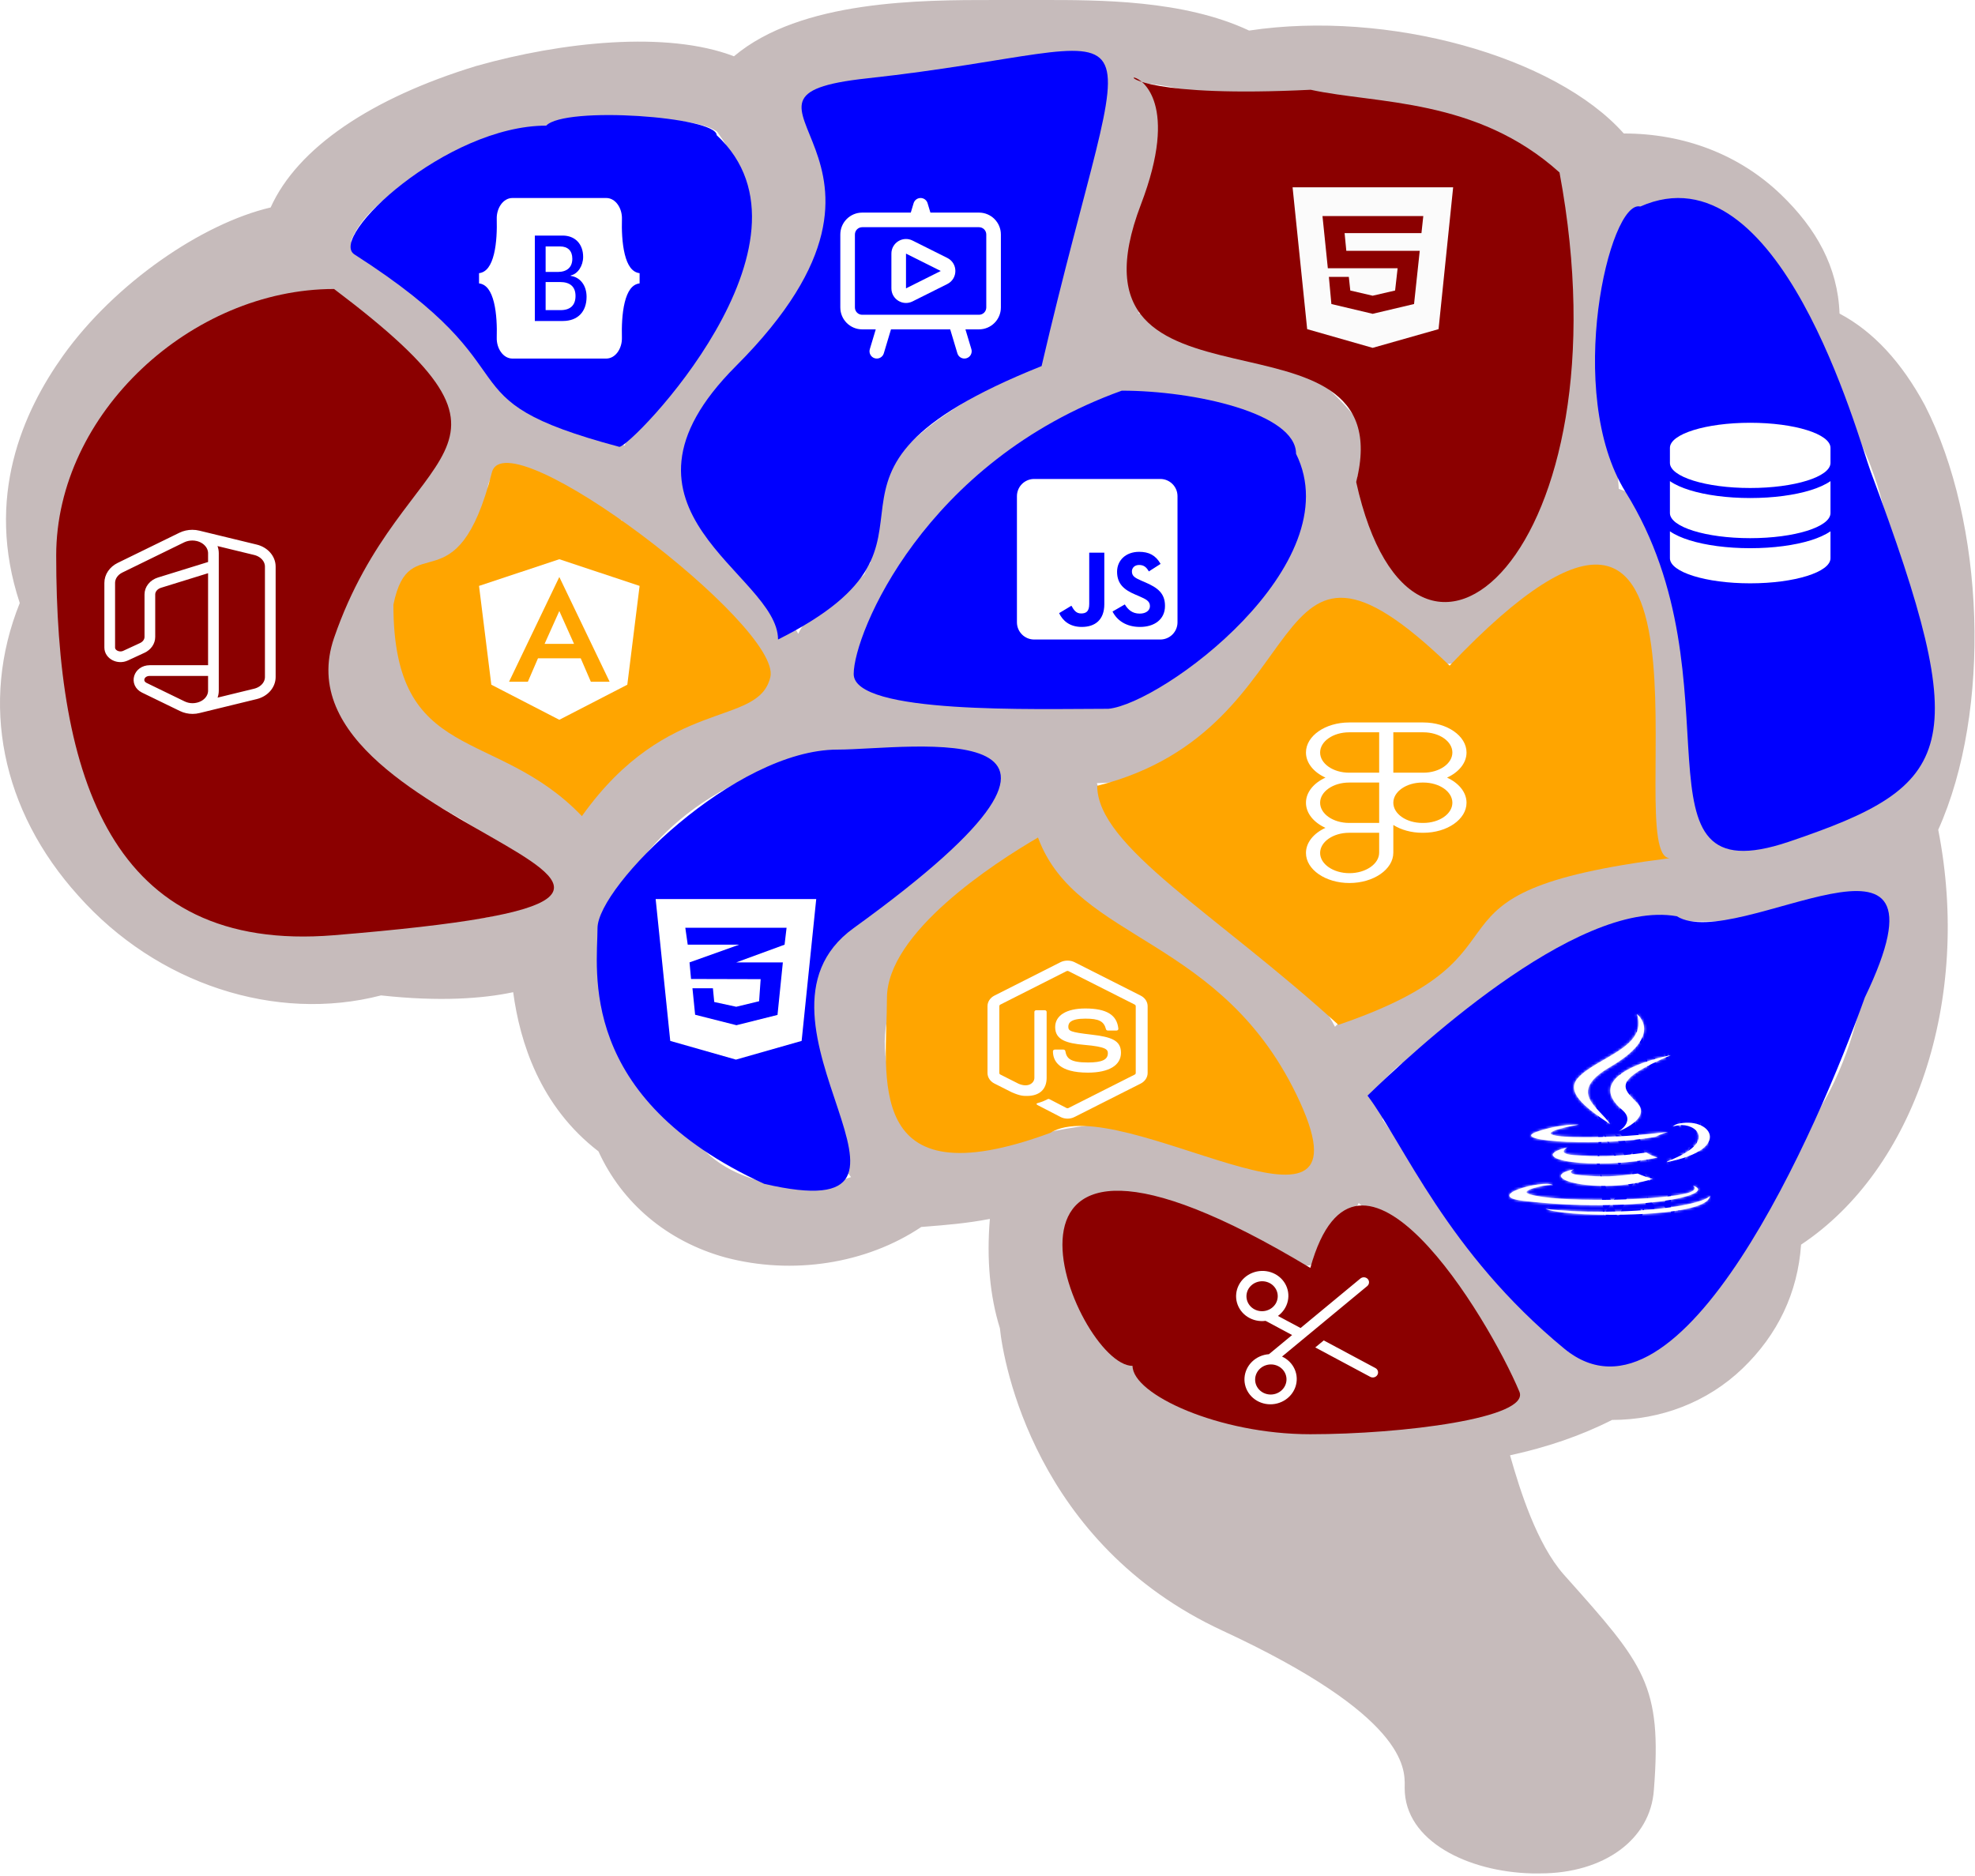 <svg width="738" height="701" viewBox="0 0 738 701" fill="none" xmlns="http://www.w3.org/2000/svg">
<g filter="url(#filter0_b_0_1)">
<path fill-rule="evenodd" clip-rule="evenodd" d="M687.385 117.193C699.885 123.804 710.51 135.222 719.26 151.448C741.76 195.319 744.26 265.632 724.26 310.103C736.76 373.806 715.51 436.907 673.01 465.153C671.76 483.182 664.26 498.807 651.135 511.427C638.01 524.047 620.51 530.658 602.385 530.658C590.51 536.667 578.01 540.874 564.26 543.879C568.01 557.1 574.26 576.932 584.26 588.351L585.28 589.495C614.416 622.174 621.099 629.67 618.01 668.88C616.76 687.51 599.26 700.13 575.51 700.13H572.385C548.635 699.529 524.885 688.111 524.885 668.279C524.885 668.058 524.889 667.817 524.894 667.558L524.894 667.552C525.014 660.777 525.363 641.209 456.76 609.384C386.76 576.932 374.885 509.023 373.635 496.403C369.885 484.383 368.635 470.561 369.885 455.537C361.25 457.198 353.146 457.839 346.06 458.399L346.006 458.403C345.417 458.45 344.835 458.496 344.26 458.542C323.635 472.364 296.135 476.571 271.135 469.96C249.26 463.951 232.385 449.527 223.635 430.297C201.76 413.469 194.26 389.431 191.76 370.801C180.51 373.205 164.26 374.407 142.385 372.003C103.01 382.219 58.635 367.796 29.26 334.743C0.51 302.892 -7.615 262.627 7.385 225.367C-5.74 185.703 8.635 153.852 23.635 132.818C43.01 105.775 75.51 83.539 101.135 77.53C111.135 55.294 138.635 36.664 178.01 24.645C209.885 15.63 249.26 11.423 274.26 21.039C299.223 -0.037 344.351 -0.011 371.512 0.004C372.232 0.005 372.94 0.005 373.635 0.005H376.76H385.51C386.513 0.005 387.538 0.004 388.581 0.003C410.949 -0.024 442.277 -0.06 466.76 11.423C518.635 3.611 581.135 21.039 606.76 49.885C629.26 49.885 649.885 57.698 665.51 72.722C678.635 85.342 686.76 99.765 687.385 117.193ZM643.635 456.138C642.385 451.33 645.51 445.922 651.135 442.917C682.385 426.09 699.885 382.82 699.26 334.142C679.885 344.358 657.385 344.358 636.76 344.358C635.226 344.358 633.673 344.358 632.107 344.362C631.361 344.49 630.593 344.556 629.81 344.556C629.071 344.556 628.345 344.497 627.637 344.382C621.687 344.428 615.65 344.563 609.885 344.959C580.51 347.964 564.26 379.815 564.26 379.815C562.426 385.693 557.005 388.696 550.921 388.826C550.89 388.899 550.859 388.974 550.827 389.048C550.8 389.11 550.773 389.172 550.745 389.235C550.674 389.394 550.6 389.554 550.522 389.714C549.117 392.626 546.798 395.441 543.292 397.424C542.187 398.049 540.949 398.701 539.674 399.23C538.655 399.652 536.321 400.563 533.398 400.593C531.756 400.61 529.56 400.356 527.237 399.284C526.029 398.727 524.956 398.026 524.02 397.229C523.817 397.385 523.609 397.548 523.396 397.718C521.296 399.4 519.243 401.388 517.594 403.218C516.129 404.843 515.418 405.862 515.227 406.135C515.177 406.206 515.163 406.226 515.18 406.194C514.846 406.836 514.467 407.441 514.049 408.006C515.716 410.251 516.702 413.033 516.702 416.044C516.702 416.846 516.686 417.643 516.654 418.434L516.753 418.581C516.823 418.686 516.895 418.791 516.967 418.897C520.115 423.495 524.065 427.84 527.423 431.069C528.984 432.57 530.569 433.375 534.126 435.182C534.768 435.509 535.475 435.868 536.258 436.27C537.079 436.691 537.957 437.152 538.873 437.664C542.046 435.07 546.278 433.589 550.51 433.902C558.635 434.503 564.885 441.715 564.26 450.128C563.635 453.734 561.76 485.585 603.01 500.609C613.01 500.609 623.635 496.403 631.135 489.191C639.885 480.778 644.26 468.758 643.635 456.138ZM643.31 314.897C669.816 314.745 686.44 313.01 699.26 295.079C699.26 295.079 699.885 295.079 699.885 294.478C714.26 259.021 712.385 198.324 694.26 163.468C688.01 150.847 679.26 142.434 671.76 141.232C663.635 140.03 658.635 132.217 659.26 125.006C659.885 112.987 656.135 100.967 646.76 91.953C637.385 83.539 624.885 78.13 611.135 77.53C604.885 90.15 592.385 119.597 598.635 145.439C601.76 158.059 604.26 170.679 604.885 182.699C615.51 186.304 624.885 192.314 631.76 201.329C653.01 227.17 647.385 266.233 646.76 270.44C645.453 275.467 642.02 279.618 637.519 281.671C637.797 282.401 638.086 283.162 638.387 283.962C640.567 289.752 643.31 297.503 643.31 306.3V314.897ZM615.868 258.566C609.768 260.653 605.871 266.885 606.925 273.468C607.993 280.146 610.454 286.539 612.307 291.351C612.477 291.795 612.643 292.224 612.802 292.64C612.911 292.925 613.017 293.204 613.119 293.475C615.236 299.099 616.31 302.828 616.31 306.3V315.128C613.409 315.215 610.449 315.339 607.385 315.512C572.755 318.579 551.413 343.686 542.148 357.998C542.054 358.137 541.963 358.279 541.875 358.422C541.197 359.481 540.587 360.477 540.044 361.396C539.797 361.645 539.513 361.918 539.194 362.215C538.248 363.093 537.212 363.959 536.285 364.672C535.406 365.348 534.895 365.679 534.794 365.744L534.779 365.754L534.777 365.756C533.594 366.425 532.545 367.189 531.621 368.02C526.366 366.953 521.508 368.253 518.389 369.472C513.893 371.23 509.782 374.029 506.516 376.646C503.709 378.894 501.09 381.361 498.851 383.722C497.651 381.325 496.27 379.176 494.918 377.326C491.137 372.151 486.436 367.739 482.237 364.509C480.578 363.233 477.272 360.503 474.421 357.559C472.99 356.081 471.929 354.811 471.274 353.851C471.223 353.777 471.178 353.709 471.137 353.646C471.123 353.624 471.109 353.603 471.096 353.583C471.081 353.56 471.067 353.537 471.053 353.516L471.029 353.476L471.003 353.434C470.403 350.684 468.986 348.287 467.044 346.47C465.609 342.223 462.139 338.553 457.385 337.147C456.76 337.147 419.26 323.926 409.885 292.675C449.254 291.752 469.445 269.551 477.541 250.045C483.273 248.742 487.619 243.791 488.008 237.763L488.031 237.734C488.785 236.774 490.019 235.651 492.575 233.474C492.693 233.373 492.815 233.27 492.94 233.163C495.06 231.362 498.224 228.673 500.82 225.49C501.1 225.147 501.379 224.791 501.657 224.421C502.942 226.824 504.281 229.312 505.709 231.907C509.913 239.542 515.445 245.234 524.018 247.32C527.524 248.173 530.908 248.246 533.492 248.227C534.627 248.22 535.826 248.188 536.933 248.159L536.935 248.159L537.482 248.145C538.792 248.112 540.074 248.084 541.424 248.084C545.224 248.084 548.658 246.513 551.111 243.986C552.42 243.955 554.133 243.837 555.51 243.396C578.01 234.983 591.135 224.766 598.01 212.747C601.76 213.949 604.26 216.353 606.76 219.357C615.185 229.842 616.144 247.506 615.868 258.566ZM534.923 469.224C533.146 468.25 531.562 466.86 530.329 465.081C529.088 463.29 527.533 462.141 523.926 460.289C523.517 460.079 523.048 459.847 522.531 459.591C519.078 457.881 513.457 455.097 508.709 450.531C508.386 450.22 508.056 449.9 507.722 449.571C505.214 454.55 502.504 459.12 500.046 463.264L500.045 463.265L500.044 463.267L500.043 463.269L500.043 463.27C499.385 464.378 498.746 465.456 498.133 466.503C494.504 472.706 486.692 474.942 480.369 471.724C479.99 471.751 479.619 471.763 479.26 471.763C473.635 471.763 469.26 468.758 466.135 464.552C465.51 463.35 450.51 442.917 404.885 451.33C400.51 471.162 403.01 487.388 412.385 498.807C424.885 514.432 449.885 521.643 487.385 521.643C520.51 521.643 545.51 519.84 564.885 514.432C547.162 500.799 538.374 483.825 534.923 469.224ZM485.003 410.607C485.498 415.288 486.937 419.774 488.809 423.882C487.723 428.671 485.698 433.382 483.013 438.501C469.394 426.96 440.629 412.04 389.26 423.686C375.253 426.38 362.753 427.624 351.76 428.719L351.744 428.721C350.48 428.847 349.235 428.971 348.01 429.095C314.885 391.234 338.635 364.19 341.76 361.185C343.382 359.626 344.54 357.824 345.258 355.916C347.667 353.886 350.399 351.409 352.543 348.786C355.15 345.595 358.17 342.516 361.75 338.873L361.831 338.791L361.832 338.79C365.238 335.324 369.157 331.337 372.732 326.945C374.277 325.046 376.167 323.45 379.122 320.956L379.123 320.956L379.125 320.954C379.775 320.405 380.477 319.813 381.237 319.164C382.555 318.041 384.099 316.706 385.691 315.144C402.314 346.313 436.654 360.766 444.541 364.086C445.427 364.459 445.979 364.691 446.135 364.791C446.271 364.857 446.415 364.915 446.566 364.967C447.358 366.598 448.233 367.989 448.979 369.081C450.814 371.767 453.006 374.257 455.025 376.342C459.073 380.522 463.459 384.129 465.774 385.91C468.456 387.972 471.186 390.612 473.117 393.254C474.065 394.552 474.676 395.654 475.027 396.508C475.342 397.274 475.367 397.644 475.369 397.672L475.369 397.674V397.668C475.369 403.781 479.431 408.944 485.003 410.607ZM319.26 340.152C321.275 338.214 323.853 336.893 326.618 336.272C329.083 334.253 330.514 333.074 331.635 331.702C335.067 327.503 338.871 323.632 342.204 320.242L342.494 319.947C346.051 316.328 349.114 313.19 351.791 309.901C355.104 305.83 359.33 302.297 362.294 299.817L362.298 299.814C362.815 299.382 363.293 298.982 363.722 298.617C367.272 295.591 368.723 293.961 369.395 292.67C370.179 291.162 371.208 289.864 372.409 288.799C367.223 287.888 362.124 286.976 357.385 286.065C355.948 285.828 354.53 285.591 353.129 285.357L353.11 285.354C333.182 282.025 316.567 279.25 296.135 284.863C248.01 298.084 231.135 331.738 225.51 346.762L225.476 347.087C224.749 353.984 220.977 389.76 248.635 409.263C251.135 410.465 253.635 412.868 254.26 415.873C260.51 432.099 273.01 438.109 283.01 441.114C294.26 444.119 307.385 443.518 318.01 439.912C284.885 396.041 303.01 355.777 319.26 340.152ZM544.26 215.151C541.186 216.382 538.532 218.522 536.686 221.157L536.189 221.17C535.065 221.199 534.16 221.222 533.303 221.228C531.979 221.237 531.229 221.193 530.818 221.149L530.79 221.114L530.763 221.08L530.729 221.038L530.693 220.992C530.673 220.966 530.653 220.939 530.631 220.91C530.322 220.499 529.897 219.857 529.361 218.885C527.909 216.246 526.46 213.528 524.982 210.757C519.998 201.407 514.691 191.451 507.828 181.906C507.717 181.034 507.584 180.165 507.426 179.305C507.345 178.867 507.253 178.406 507.147 177.927C511.248 173.215 512.278 166.149 509.26 159.862C498.635 144.237 468.635 117.193 425.51 117.193C426.31 107.191 425.574 98.174 424.94 92.507C425.594 90.199 426.233 87.874 426.847 85.54C429.017 77.281 430.927 68.667 432.046 59.824C434.183 57.436 435.482 54.283 435.482 50.826L435.482 50.62C435.483 48.832 435.485 45.989 434.823 43.033C434.035 39.511 432.538 36.615 430.688 33.946C429.928 32.85 429.034 31.901 428.045 31.107C439.406 32.427 450.313 34.8 458.635 39.068C461.76 40.27 465.51 41.472 469.26 40.27C513.635 31.856 563.635 48.683 582.385 65.51C573.635 81.736 559.26 118.395 567.385 152.65C576.76 192.915 578.01 203.131 544.26 215.151ZM412.92 29.902C403.708 29.452 394.816 29.452 387.385 29.452H378.635H375.51C358.635 28.851 318.01 28.851 299.885 40.871C328.635 87.145 301.76 120.198 283.635 142.434C282.073 144.537 280.355 146.79 278.636 149.043L278.635 149.044C276.916 151.298 275.197 153.552 273.635 155.655C261.24 173.022 261.888 185.758 265.461 194.082C267.745 195.866 269.46 198.381 270.222 201.334C270.52 201.681 271.008 202.186 271.736 202.823C273.733 204.566 276.298 206.227 278.132 207.265C283.531 210.318 286.788 215.578 288.342 218.234C289.301 219.872 290.14 221.494 290.798 222.787C290.913 223.013 291.02 223.224 291.12 223.422L291.284 223.745L291.285 223.747C291.736 224.637 292.043 225.243 292.336 225.775C293.477 227.847 294.401 229.632 295.244 231.258L295.246 231.262L295.247 231.266L295.248 231.266L295.248 231.267C296.297 233.292 297.219 235.072 298.274 236.858C299.037 235.234 300.136 233.42 301.709 231.739C303.285 230.055 304.92 228.86 306.236 228.022C307.451 227.247 308.638 226.629 309.309 226.28L309.386 226.24L309.621 226.117C309.708 226.072 309.784 226.032 309.854 225.996C311.574 224.139 313.47 222.557 314.895 221.404C315.69 220.761 316.521 220.109 317.272 219.519L317.273 219.518L317.278 219.514L317.282 219.511L317.608 219.255C318.481 218.569 319.264 217.95 320.004 217.341C321.544 216.074 322.489 215.177 323.043 214.53C323.065 214.504 323.085 214.48 323.105 214.457C323.591 212.903 324.34 211.491 325.289 210.261C319.44 174.162 346.991 158.033 371.888 143.457L372.362 143.18C372.787 142.931 373.211 142.682 373.635 142.434C374.677 141.833 375.718 141.165 376.76 140.497C378.843 139.162 380.927 137.826 383.01 137.025C386.948 134.591 389.651 131.031 391.477 126.975C389.506 123.871 388.803 119.977 389.856 116.152C391.349 110.726 392.985 105.271 394.588 99.946C394.195 95.847 393.635 93.155 393.635 93.155C392.604 86.213 395.401 79.271 401.326 76.38C404.2 65.041 406.093 54.313 406.093 43.935C406.093 43.551 406.109 43.171 406.141 42.796C405.744 38.136 407.783 33.4 411.901 30.544C412.234 30.313 412.574 30.099 412.92 29.902ZM469.809 217.678C471.622 215.851 473.438 214.305 474.805 213.143L474.805 213.143L475.07 212.917C477.65 210.72 478.996 209.529 479.897 208.425C480.038 208.251 480.136 208.118 480.202 208.023C480.314 206.313 480.466 204.599 480.622 202.844L480.623 202.843L480.623 202.842L480.623 202.841L480.623 202.84L480.623 202.839L480.623 202.838L480.623 202.837L480.623 202.836L480.624 202.829C480.942 199.253 481.275 195.507 481.316 191.282C481.345 188.277 481.186 185.894 480.875 184.213C480.789 183.744 480.706 183.417 480.645 183.207C477.812 179.611 477.078 174.944 478.382 170.799C469.559 161.005 448.216 143.027 414.885 148.443C411.135 153.852 406.135 159.261 399.26 162.867C398.218 163.468 397.176 164.135 396.135 164.803C394.051 166.139 391.968 167.474 389.885 168.275C363.01 183.9 353.635 190.511 356.76 206.737C357.774 213.561 354.676 219.989 348.801 222.816C347.608 226.824 345.398 229.933 343.556 232.086C341.469 234.524 339.097 236.596 337.161 238.19C336.244 238.944 334.71 240.154 333.495 241.113C332.785 241.672 332.184 242.146 331.877 242.395C331.161 242.974 330.62 243.433 330.206 243.812C329.814 244.171 329.657 244.347 329.641 244.365L329.64 244.366C327.979 246.363 326.164 247.671 324.894 248.479C323.994 249.052 323.072 249.551 322.424 249.892C322.179 250.658 321.83 251.588 321.333 252.584C335.761 252.623 349.313 255.094 362.443 257.488L362.444 257.488L362.445 257.489C363.051 257.599 363.656 257.709 364.26 257.819C365.913 258.122 367.575 258.434 369.25 258.749C380.877 260.932 393.102 263.228 406.76 263.228C444.97 263.228 450.972 234.011 451.731 230.316L451.76 230.175C452.385 221.761 459.885 216.954 468.635 217.555C469.034 217.582 469.425 217.623 469.809 217.678ZM264.885 232.579C265.067 232.579 265.251 232.575 265.435 232.566C265.847 233.307 266.271 234.122 266.735 235.034C266.837 235.234 266.946 235.45 267.062 235.678C267.551 236.645 268.144 237.816 268.684 238.798C269.18 239.699 269.779 240.847 270.455 242.146C272.261 245.613 274.622 250.146 277.071 253.869C278.267 255.687 279.632 257.57 281.206 259.42C249.843 269.573 229.529 287.352 216.76 304.094C206.76 290.872 191.76 282.459 179.26 275.848C170.51 271.642 162.385 266.834 156.76 260.824C147.598 252.014 151.756 236.801 155.55 227.629C161.531 224.108 165.043 219.034 167.26 215.145C168.368 213.202 169.324 211.234 170.061 209.717L170.061 209.716L170.141 209.552C170.964 207.859 171.528 206.714 172.094 205.734C172.595 204.868 173.189 203.914 173.967 202.665L173.968 202.664L173.968 202.664L174.341 202.064C175.24 200.62 176.313 198.882 177.327 197.068C179.084 193.924 181.877 188.529 182.241 182.578C182.332 181.081 182.665 180.119 183.585 178.376C183.724 178.111 183.927 177.751 184.175 177.309L184.179 177.302L184.179 177.302C184.397 176.914 184.65 176.465 184.925 175.964C186.063 176.485 187.478 177.191 189.251 178.138C189.674 178.364 190.133 178.614 190.624 178.88C194.872 181.188 201.499 184.789 208.378 185.991C211.383 186.517 214.046 187.662 218.359 189.517L218.368 189.521L218.404 189.536L218.41 189.539L218.437 189.551L218.46 189.561C219.036 189.808 219.641 190.069 220.281 190.342C223.471 191.704 227.555 193.387 232.328 194.388C235.786 211.024 246.335 223.272 255.51 229.574C258.635 231.978 261.76 232.579 264.885 232.579ZM194.377 150.614C195.124 147.228 194.707 143.622 193.01 140.631C191.76 138.227 169.885 100.967 131.135 90.15C136.76 75.727 158.01 61.904 189.26 52.89C229.26 40.871 261.135 43.876 268.01 49.284C291.76 82.337 277.385 100.967 258.635 124.405C255.901 128.348 253.167 131.653 250.19 135.25L250.19 135.251L250.19 135.251C249.084 136.587 247.945 137.964 246.76 139.429C240.025 149.013 235.787 158.095 233.457 166.567C232.674 166.262 231.822 165.911 230.884 165.511C230.386 165.298 229.849 165.064 229.277 164.814C225.233 163.049 219.422 160.512 213.028 159.395C210.709 158.989 207.989 157.536 202.17 154.428L201.971 154.322L201.742 154.2C199.805 153.164 197.289 151.82 194.377 150.614ZM165.405 154.6L165.523 154.775C164.525 155.984 163.721 157.388 163.177 158.956C162.691 160.359 162.249 161.148 161.414 162.642L161.414 162.642C160.974 163.428 160.425 164.41 159.703 165.78C157.79 169.406 155.765 174.103 155.312 180.61C155.285 180.701 155.234 180.853 155.149 181.072C154.885 181.749 154.441 182.674 153.759 183.895C153.082 185.105 152.305 186.372 151.417 187.799C151.318 187.959 151.216 188.123 151.111 188.291L151.081 188.339L151.079 188.342C150.327 189.548 149.461 190.937 148.716 192.227C147.824 193.771 147.025 195.36 146.362 196.713C139.694 195.104 133.74 197.808 130.51 203.131C127.224 208.707 123.759 215.95 121.297 224.024C120.44 226.058 119.805 228.295 119.523 230.737L119.514 230.819L119.508 230.866L119.501 230.941C115.96 247.505 117.516 266.358 133.01 281.257C141.76 289.671 152.385 295.68 162.385 300.488C183.01 311.906 194.885 319.118 194.885 338.349C191.135 340.753 179.26 346.762 145.51 342.556H145.51C143.01 342.556 141.76 342.556 139.26 343.156C110.51 351.57 78.01 340.152 54.885 315.512C32.385 290.872 26.76 259.622 39.885 231.978C41.135 228.372 41.135 224.766 39.885 220.559C28.01 190.511 39.26 165.872 50.51 149.645C60.51 135.222 74.26 124.405 86.135 116.592C89.885 118.996 93.635 119.597 98.635 118.996C135.299 110.043 160.583 147.464 165.405 154.6L165.405 154.6ZM269.935 200.97C269.905 200.926 269.892 200.905 269.894 200.905C269.895 200.905 269.91 200.927 269.935 200.97ZM323.296 214.212C323.316 214.182 323.325 214.168 323.324 214.168C323.324 214.168 323.321 214.171 323.317 214.178L323.309 214.189L323.296 214.212ZM480.314 207.845C480.319 207.836 480.321 207.832 480.321 207.832C480.32 207.832 480.32 207.834 480.318 207.837L480.314 207.845ZM470.852 353.171C470.833 353.134 470.825 353.116 470.826 353.116C470.827 353.116 470.836 353.134 470.852 353.171ZM528.572 394.501C528.57 394.504 528.522 394.521 528.433 394.54C528.481 394.524 528.517 394.513 528.539 394.507C528.562 394.501 528.573 394.5 528.572 394.501ZM480.546 182.908C480.544 182.903 480.543 182.9 480.543 182.9C480.543 182.9 480.544 182.904 480.548 182.912L480.546 182.908Z" fill="#C6BBBB"/>
</g>
<g filter="url(#filter1_b_0_1)">
<path d="M124.834 238.376C99.007 313.427 322.002 333.295 124.834 349.509C40.996 356.403 21 289.853 21 207.586C21 154.446 71.563 108 124.834 108C208.813 171.381 150.661 163.326 124.834 238.376Z" fill="#8B0000"/>
</g>
<g filter="url(#filter2_b_0_1)">
<path d="M287.855 253.06C283.328 272.042 249.626 259.793 217.434 305C185.241 271.335 147 286 147 226C153.036 196.182 170.655 228.081 183.792 176.584C189.19 155.423 292.382 234.077 287.855 253.06Z" fill="#FFA500"/>
</g>
<g filter="url(#filter3_b_0_1)">
<path d="M267.795 50.505C310.625 90.277 235.95 167 231.434 167C162.308 148.525 203.11 140.341 132.453 95.091C122.366 88.63 166.786 46.952 204.105 46.952C211.071 39.548 267.795 43.592 267.795 50.505Z" fill="#0000FF"/>
</g>
<g filter="url(#filter4_b_0_1)">
<path d="M389.215 136.81C285.698 178.253 367.116 200.698 290.729 239C290.729 214.372 220.935 190.926 275 136.81C354.402 57.332 258.568 36.393 323.894 29.295C438.466 16.846 423.391 -9.965 389.215 136.81Z" fill="#0000FF"/>
</g>
<g filter="url(#filter5_b_0_1)">
<path d="M582.742 64.453C609.205 206.164 528.256 277.487 506.77 180.141C524.759 108.819 393.342 162.792 426.341 76.375C454.99 1.353 370.357 39.424 489.768 33.547C514.286 38.912 551.762 36.502 582.742 64.453Z" fill="#8B0000"/>
</g>
<g filter="url(#filter6_b_0_1)">
<path d="M699.003 176.175C737.703 279.969 731.032 293.446 668.476 314.569C605.92 335.691 651.84 255.257 607.422 183.863C584.401 146.862 601.416 74.301 612.926 77.184C664.973 54.118 694.28 163.507 699.003 176.175Z" fill="#0000FF"/>
</g>
<g filter="url(#filter7_b_0_1)">
<path d="M484.295 169.586C504.832 210.983 434.206 262.969 414.17 264.894C387.06 264.894 319 267.051 319 251.898C319 236.744 345.547 172.474 419.179 146C446.289 146 484.295 154.433 484.295 169.586Z" fill="#0000FF"/>
</g>
<g filter="url(#filter8_b_0_1)">
<path d="M318.939 346.878C271.106 381.448 362.287 460.19 285.555 442.425C215.301 410.256 223.273 362.523 223.273 346.878C223.273 331.233 274.594 280.14 312.96 280.14C339.377 280.14 432.542 264.775 318.939 346.878Z" fill="#0000FF"/>
</g>
<g filter="url(#filter9_b_0_1)">
<path d="M624 320.71C521.156 333.747 580.74 355.476 500.127 383C454.563 341.473 410 316.364 410 293.669C494.619 272.422 469.584 179.228 541.685 248.762C651.84 132.873 604.973 320.71 624 320.71Z" fill="#FFA500"/>
</g>
<g filter="url(#filter10_b_0_1)">
<path d="M485.773 411.9C514.244 474.312 418.34 407.099 392.366 423.422C321.937 449.347 331.428 401.818 331.428 373.012C331.428 348.527 371.388 322.602 387.871 313C402.356 352.368 457.301 349.487 485.773 411.9Z" fill="#FFA500"/>
</g>
<g filter="url(#filter11_b_0_1)">
<path d="M696.828 372.802C679.391 421.508 628.16 539.953 584.5 504C540.84 468.047 524.451 427.295 511 409.453C526.444 394.503 588.719 335.67 626.582 342.421C649.001 356.406 733.695 296.126 696.828 372.802Z" fill="#0000FF"/>
</g>
<g filter="url(#filter12_b_0_1)">
<path d="M567.75 520.094C571.884 529.964 523.88 536 489.627 536C455.373 536 423.201 521.102 423.201 510.459C401.29 510.459 353.677 391.949 489.627 473.846C507.229 410.737 556.246 492.635 567.75 520.094Z" fill="#8B0000"/>
</g>
<g filter="url(#filter13_b_0_1)">
<mask id="path-14-inside-1_0_1" fill="white">
<path d="M618.595 424.834C620.542 423.853 623.244 423.003 623.244 423.003C623.244 423.003 615.555 424.029 607.906 424.497C598.548 425.069 588.495 425.186 583.448 424.688C571.507 423.516 590.005 420.279 590.005 420.279C590.005 420.279 582.832 419.927 573.991 423.062C563.56 426.783 599.82 428.482 618.595 424.834ZM601.628 420.132C597.853 413.877 585.117 408.384 601.628 398.775C622.223 386.793 611.661 379 611.661 379C615.933 391.378 596.641 395.128 589.667 402.818C584.918 408.077 591.991 413.716 601.628 420.132ZM624.397 394.322C624.417 394.322 589.587 400.738 606.217 414.859C611.125 419.019 604.926 422.769 604.926 422.769C604.926 422.769 617.383 418.023 611.661 412.09C606.317 406.553 602.224 403.799 624.397 394.322ZM623.185 433.946C623.076 434.085 622.943 434.213 622.787 434.326C648.279 429.39 638.901 416.91 626.721 420.074C626.064 420.252 625.495 420.574 625.092 420.997C625.803 420.807 626.534 420.66 627.278 420.557C633.437 419.605 642.278 426.636 623.185 433.946ZM632.555 443.071C632.555 443.071 635.436 444.815 629.396 446.177C617.892 448.74 581.553 449.517 571.459 446.279C567.824 445.122 574.638 443.496 576.784 443.159C579.009 442.808 580.301 442.866 580.301 442.866C576.268 440.772 554.214 446.983 569.095 448.755C609.674 453.618 643.085 446.572 632.555 443.071ZM588.137 437.007C572.501 440.23 597.654 446.88 617.562 440.596C615.62 440.04 613.746 439.364 611.959 438.574C603.078 439.82 598.965 439.907 590.899 439.234C584.243 438.677 588.137 437.007 588.137 437.007ZM623.86 451.245C608.224 453.413 588.932 453.164 577.507 451.772C577.507 451.758 579.852 453.193 591.892 453.765C610.211 454.629 638.344 453.281 639 446.895C639 446.895 637.728 449.312 623.86 451.245ZM615.198 430.708C603.436 432.378 596.621 432.334 588.018 431.675C581.362 431.162 585.713 428.789 585.713 428.789C568.467 433.008 595.29 437.783 619.39 432.583C617.832 432.178 616.405 431.539 615.198 430.708Z"/>
</mask>
<path d="M618.595 424.834C620.542 423.853 623.244 423.003 623.244 423.003C623.244 423.003 615.555 424.029 607.906 424.497C598.548 425.069 588.495 425.186 583.448 424.688C571.507 423.516 590.005 420.279 590.005 420.279C590.005 420.279 582.832 419.927 573.991 423.062C563.56 426.783 599.82 428.482 618.595 424.834ZM601.628 420.132C597.853 413.877 585.117 408.384 601.628 398.775C622.223 386.793 611.661 379 611.661 379C615.933 391.378 596.641 395.128 589.667 402.818C584.918 408.077 591.991 413.716 601.628 420.132ZM624.397 394.322C624.417 394.322 589.587 400.738 606.217 414.859C611.125 419.019 604.926 422.769 604.926 422.769C604.926 422.769 617.383 418.023 611.661 412.09C606.317 406.553 602.224 403.799 624.397 394.322ZM623.185 433.946C623.076 434.085 622.943 434.213 622.787 434.326C648.279 429.39 638.901 416.91 626.721 420.074C626.064 420.252 625.495 420.574 625.092 420.997C625.803 420.807 626.534 420.66 627.278 420.557C633.437 419.605 642.278 426.636 623.185 433.946ZM632.555 443.071C632.555 443.071 635.436 444.815 629.396 446.177C617.892 448.74 581.553 449.517 571.459 446.279C567.824 445.122 574.638 443.496 576.784 443.159C579.009 442.808 580.301 442.866 580.301 442.866C576.268 440.772 554.214 446.983 569.095 448.755C609.674 453.618 643.085 446.572 632.555 443.071ZM588.137 437.007C572.501 440.23 597.654 446.88 617.562 440.596C615.62 440.04 613.746 439.364 611.959 438.574C603.078 439.82 598.965 439.907 590.899 439.234C584.243 438.677 588.137 437.007 588.137 437.007ZM623.86 451.245C608.224 453.413 588.932 453.164 577.507 451.772C577.507 451.758 579.852 453.193 591.892 453.765C610.211 454.629 638.344 453.281 639 446.895C639 446.895 637.728 449.312 623.86 451.245ZM615.198 430.708C603.436 432.378 596.621 432.334 588.018 431.675C581.362 431.162 585.713 428.789 585.713 428.789C568.467 433.008 595.29 437.783 619.39 432.583C617.832 432.178 616.405 431.539 615.198 430.708Z" fill="white"/>
<path d="M618.595 424.834L630.418 485.697L638.84 484.061L646.502 480.199L618.595 424.834ZM623.244 423.003L641.841 482.149L615.049 361.547L623.244 423.003ZM607.906 424.497L611.684 486.382L611.691 486.382L611.698 486.381L607.906 424.497ZM583.448 424.688L589.537 362.988L589.52 362.986L589.504 362.984L583.448 424.688ZM590.005 420.279L600.693 481.351L593.04 358.353L590.005 420.279ZM573.991 423.062L553.272 364.626L553.217 364.646L553.161 364.666L573.991 423.062ZM601.628 420.132L567.267 471.74L654.709 388.096L601.628 420.132ZM601.628 398.775L570.449 345.185L570.441 345.19L601.628 398.775ZM611.661 379L648.471 329.11L487.993 210.706L553.053 399.226L611.661 379ZM589.667 402.818L543.739 361.169L543.695 361.218L543.651 361.266L589.667 402.818ZM624.397 394.322V332.322H611.702L600.029 337.312L624.397 394.322ZM606.217 414.859L566.087 462.119L566.106 462.136L566.126 462.153L606.217 414.859ZM604.926 422.769L572.835 369.72L626.999 480.707L604.926 422.769ZM611.661 412.09L656.286 369.048L656.278 369.04L656.27 369.032L611.661 412.09ZM623.185 433.946L601.018 376.043L584.867 382.226L574.249 395.876L623.185 433.946ZM622.787 434.326L586.246 384.239L634.575 495.196L622.787 434.326ZM626.721 420.074L611.132 360.066L610.82 360.147L610.509 360.231L626.721 420.074ZM625.092 420.997L580.221 378.211L428.123 537.724L641.077 480.901L625.092 420.997ZM627.278 420.557L635.763 481.974L636.257 481.905L636.75 481.829L627.278 420.557ZM632.555 443.071L652.115 384.238L600.459 496.117L632.555 443.071ZM629.396 446.177L642.881 506.693L642.959 506.675L643.037 506.658L629.396 446.177ZM571.459 446.279L590.395 387.242L590.329 387.221L590.263 387.2L571.459 446.279ZM576.784 443.159L586.401 504.409L586.43 504.404L586.459 504.4L576.784 443.159ZM580.301 442.866L577.491 504.803L608.877 387.844L580.301 442.866ZM569.095 448.755L576.473 387.195L576.45 387.193L576.428 387.19L569.095 448.755ZM588.137 437.007L612.572 493.989L575.622 376.283L588.137 437.007ZM617.562 440.596L636.225 499.72L832.663 437.714L634.634 380.993L617.562 440.596ZM611.959 438.574L637.004 381.858L620.845 374.722L603.351 377.175L611.959 438.574ZM590.899 439.234L585.732 501.018L585.738 501.018L590.899 439.234ZM623.86 451.245L632.375 512.658L632.398 512.654L632.422 512.651L623.86 451.245ZM577.507 451.772H515.507V506.679L570.011 513.318L577.507 451.772ZM591.892 453.765L588.954 515.695L588.962 515.695L588.97 515.696L591.892 453.765ZM639 446.895L700.676 453.226L584.13 418.027L639 446.895ZM615.198 430.708L650.353 379.639L630.43 365.924L606.483 369.324L615.198 430.708ZM588.018 431.675L583.256 493.492L583.269 493.493L583.281 493.494L588.018 431.675ZM585.713 428.789L615.398 483.221L570.981 368.565L585.713 428.789ZM619.39 432.583L632.467 493.189L635.01 372.583L619.39 432.583ZM646.502 480.199C645.178 480.866 644.203 481.277 643.806 481.441C643.344 481.632 643.028 481.749 642.89 481.799C642.733 481.856 642.601 481.902 642.473 481.945C642.403 481.968 642.319 481.996 642.219 482.028C642.168 482.045 642.111 482.063 642.049 482.083C642.018 482.093 641.985 482.103 641.95 482.114C641.933 482.12 641.915 482.125 641.897 482.131C641.888 482.134 641.879 482.137 641.869 482.14C641.865 482.141 641.86 482.143 641.855 482.144C641.853 482.145 641.849 482.146 641.848 482.146C641.844 482.148 641.841 482.149 623.244 423.003C604.648 363.858 604.644 363.859 604.641 363.86C604.639 363.861 604.636 363.862 604.633 363.863C604.628 363.864 604.623 363.866 604.618 363.867C604.608 363.87 604.598 363.874 604.588 363.877C604.567 363.883 604.545 363.89 604.523 363.897C604.478 363.912 604.43 363.927 604.378 363.943C604.275 363.976 604.159 364.014 604.03 364.055C603.774 364.138 603.465 364.24 603.111 364.358C602.415 364.591 601.485 364.91 600.41 365.303C598.696 365.927 594.884 367.355 590.689 369.47L646.502 480.199ZM623.244 423.003C615.049 361.547 615.051 361.547 615.053 361.547C615.054 361.547 615.056 361.546 615.057 361.546C615.06 361.546 615.062 361.546 615.064 361.545C615.069 361.545 615.074 361.544 615.077 361.544C615.085 361.543 615.091 361.542 615.095 361.541C615.104 361.54 615.105 361.54 615.1 361.541C615.09 361.542 615.054 361.547 614.993 361.554C614.87 361.57 614.65 361.598 614.348 361.635C613.74 361.71 612.82 361.82 611.7 361.942C609.363 362.198 606.592 362.462 604.114 362.614L611.698 486.381C616.869 486.064 621.768 485.581 625.187 485.207C626.945 485.014 628.426 484.838 629.499 484.706C630.037 484.64 630.478 484.584 630.806 484.542C630.97 484.521 631.106 484.503 631.212 484.489C631.265 484.482 631.311 484.476 631.349 484.471C631.368 484.469 631.385 484.467 631.4 484.465C631.408 484.464 631.415 484.463 631.421 484.462C631.425 484.461 631.428 484.461 631.431 484.46C631.433 484.46 631.435 484.46 631.436 484.46C631.438 484.46 631.44 484.459 623.244 423.003ZM604.128 362.613C600.457 362.837 596.682 362.968 593.508 362.996C591.93 363.01 590.687 362.997 589.81 362.973C588.799 362.944 588.808 362.916 589.537 362.988L577.359 486.388C587.569 487.396 601.718 486.991 611.684 486.382L604.128 362.613ZM589.504 362.984C589.755 363.009 590.621 363.098 591.9 363.315C592.999 363.501 595.592 363.975 598.931 365.027C601.266 365.763 609.331 368.363 617.85 375.036C622.471 378.655 629.099 384.926 634.248 394.638C639.802 405.116 642.547 417.65 641.012 430.73C639.565 443.064 634.742 452.396 630.676 458.339C626.666 464.199 622.445 468.18 619.668 470.525C614.333 475.028 609.508 477.491 607.692 478.386C603.679 480.365 600.596 481.267 600.347 481.344C599.145 481.71 598.861 481.725 599.923 481.504C600.235 481.44 600.516 481.385 600.701 481.35C600.788 481.334 600.839 481.325 600.843 481.324C600.845 481.324 600.835 481.325 600.81 481.33C600.798 481.332 600.782 481.335 600.763 481.338C600.753 481.34 600.742 481.342 600.731 481.344C600.725 481.345 600.719 481.346 600.713 481.347C600.709 481.348 600.704 481.348 600.703 481.349C600.698 481.35 600.693 481.351 590.005 420.279C579.316 359.207 579.311 359.208 579.306 359.209C579.304 359.209 579.299 359.21 579.295 359.211C579.288 359.212 579.28 359.213 579.272 359.215C579.256 359.218 579.238 359.221 579.22 359.224C579.182 359.231 579.14 359.238 579.093 359.246C579 359.263 578.887 359.283 578.756 359.307C578.496 359.354 578.161 359.416 577.765 359.49C576.985 359.637 575.915 359.844 574.679 360.101C572.646 360.524 568.484 361.421 564.15 362.744C562.335 363.298 557.873 364.697 552.858 367.169C550.542 368.311 545.31 371.021 539.687 375.767C535.728 379.108 520.661 392.384 517.857 416.279C514.386 445.863 531.708 465.073 541.388 472.655C550.188 479.548 558.699 482.36 561.672 483.297C568.647 485.494 574.886 486.145 577.393 486.391L589.504 362.984ZM590.005 420.279C593.04 358.353 593.025 358.352 593.01 358.352C593.005 358.351 592.99 358.351 592.979 358.35C592.959 358.349 592.939 358.348 592.918 358.347C592.877 358.345 592.835 358.343 592.793 358.341C592.708 358.338 592.622 358.334 592.533 358.33C592.355 358.323 592.168 358.316 591.972 358.309C591.581 358.297 591.154 358.286 590.693 358.278C589.772 358.263 588.71 358.261 587.521 358.285C585.151 358.332 582.219 358.479 578.847 358.833C572.207 359.529 563.253 361.088 553.272 364.626L594.709 481.498C593.57 481.902 592.622 482.068 591.78 482.157C591.306 482.206 590.719 482.246 589.971 482.261C589.592 482.268 589.159 482.27 588.665 482.261C588.418 482.257 588.153 482.251 587.872 482.242C587.731 482.237 587.585 482.232 587.435 482.225C587.36 482.222 587.283 482.219 587.206 482.216C587.167 482.214 587.128 482.212 587.088 482.21C587.069 482.209 587.049 482.208 587.029 482.207C587.019 482.207 587.004 482.206 586.999 482.206C586.984 482.205 586.969 482.204 590.005 420.279ZM553.161 364.666C550.543 365.6 543.786 368.109 536.57 373.254C532.341 376.27 507.708 394.479 510.319 429.028C512.785 461.665 537.588 476.234 541.113 478.315C548.192 482.492 554.578 484.388 557.146 485.109C566.989 487.875 577.581 488.435 582.681 488.654C595.419 489.201 614.485 488.792 630.418 485.697L606.772 363.972C603.93 364.524 595.478 365.089 588 364.768C582.991 364.553 585.302 364.218 590.693 365.734C592.148 366.142 597.66 367.703 604.136 371.525C607.059 373.249 631.53 387.443 633.966 419.684C636.547 453.837 612.186 471.631 608.562 474.216C601.952 478.929 596.135 480.989 594.82 481.458L553.161 364.666ZM654.709 388.096C651.486 382.755 648.142 378.815 646.357 376.792C644.696 374.91 642.73 372.875 642.672 372.815C640.293 370.31 645.947 375.515 650.038 384.141C652.588 389.516 655.303 397.585 655.375 407.666C655.449 418.097 652.663 427.437 648.589 434.924C644.787 441.91 640.394 446.352 637.787 448.655C635.149 450.986 633.18 452.147 632.814 452.36L570.441 345.19C562.913 349.571 548.856 358.777 539.674 375.649C527.638 397.765 530.145 420.716 538.003 437.282C543.686 449.265 552.199 457.616 552.754 458.201C556.592 462.242 551.979 457.857 548.546 452.169L654.709 388.096ZM632.806 452.365C647.996 443.528 677.101 422.044 676.356 383.206C676.013 365.293 668.908 351.87 663.108 343.906C660.173 339.876 657.228 336.74 654.809 334.439C653.576 333.266 652.412 332.245 651.36 331.372C650.831 330.934 650.324 330.527 649.843 330.151C649.602 329.964 649.367 329.783 649.139 329.609C649.024 329.523 648.912 329.438 648.8 329.354C648.745 329.313 648.689 329.272 648.635 329.231C648.607 329.211 648.566 329.18 648.553 329.17C648.512 329.14 648.471 329.11 611.661 379C574.851 428.89 574.811 428.86 574.77 428.83C574.756 428.82 574.716 428.79 574.689 428.77C574.634 428.73 574.58 428.689 574.526 428.648C574.417 428.567 574.308 428.485 574.199 428.402C573.98 428.236 573.76 428.067 573.538 427.894C573.096 427.549 572.646 427.187 572.19 426.809C571.282 426.056 570.325 425.214 569.34 424.278C567.418 422.449 565.138 420.016 562.871 416.903C558.408 410.775 552.656 400.05 552.379 385.583C552.087 370.355 557.996 358.834 563.212 352.224C567.789 346.424 571.647 344.488 570.449 345.185L632.806 452.365ZM553.053 399.226C551.021 393.339 549.661 385.702 550.546 376.994C551.434 368.255 554.337 360.852 557.731 355.149C560.952 349.74 564.403 346.191 566.478 344.286C568.556 342.377 570.139 341.314 570.452 341.105C570.779 340.886 570.719 340.946 569.618 341.588C569.155 341.857 566.541 343.357 564.85 344.367C562.798 345.593 559.689 347.505 556.33 349.947C553.022 352.352 548.386 356.045 543.739 361.169L635.595 444.467C630.614 449.959 626.036 452.256 628.442 450.819C629.474 450.202 629.687 450.1 632.016 448.744C633.706 447.76 636.402 446.17 639.31 444.229C644.031 441.077 655.727 432.948 664.283 418.575C674.984 400.598 677.261 379.033 670.269 358.774L553.053 399.226ZM543.651 361.266C532.707 373.386 524.208 391.667 526.527 413.413C528.508 431.998 537.625 444.705 542.527 450.617C551.634 461.6 563.618 469.31 567.267 471.74L635.989 368.525C635.05 367.9 634.357 367.427 633.832 367.057C633.3 366.683 633.091 366.521 633.108 366.534C633.108 366.534 633.563 366.885 634.297 367.559C635 368.205 636.358 369.511 637.979 371.466C640.502 374.508 648.138 384.419 649.828 400.266C651.855 419.276 644.252 434.88 635.683 444.37L543.651 361.266ZM624.397 456.322C562.898 402.186 610.041 334.007 611.293 333.723C611.627 333.651 612.107 333.552 612.253 333.523C612.462 333.481 612.63 333.449 612.632 333.449C612.688 333.438 612.75 333.426 612.706 333.434C612.671 333.441 612.593 333.456 612.494 333.475C612.294 333.514 612.044 333.563 611.749 333.623C611.162 333.741 610.42 333.896 609.551 334.088C607.835 334.468 605.525 335.015 602.853 335.746C598.124 337.041 589.704 339.592 580.978 344.029C576.568 346.271 570.329 349.866 564.043 355.318C557.958 360.596 548.923 370.133 543.674 384.793C537.809 401.171 538.632 418.573 545.034 433.865C550.737 447.487 559.623 456.631 566.087 462.119L646.348 367.598C648.654 369.557 654.991 375.411 659.415 385.98C664.538 398.217 665.354 412.801 660.416 426.593C656.093 438.665 648.918 445.846 645.29 448.993C641.461 452.314 638.275 454.004 637.179 454.561C635.079 455.629 634.323 455.694 635.599 455.344C635.93 455.254 636.208 455.189 636.327 455.163C636.376 455.152 636.364 455.155 636.278 455.172C636.232 455.182 636.174 455.193 636.105 455.207C636.088 455.21 636.073 455.213 636.06 455.215C636.047 455.218 636.037 455.22 636.039 455.219C636.04 455.219 636.042 455.219 636.045 455.218C636.048 455.218 636.055 455.216 636.06 455.215C636.068 455.214 636.105 455.207 636.15 455.198C636.156 455.197 636.327 455.164 636.538 455.122C636.685 455.092 637.166 454.993 637.5 454.922C638.752 454.637 685.896 386.458 624.397 332.322V456.322ZM566.126 462.153C558.835 455.972 548.675 443.7 546.501 425.015C544.423 407.156 550.874 393.673 555.248 386.864C559.533 380.194 564.157 376.114 566.341 374.31C567.666 373.216 568.879 372.324 569.902 371.616C570.426 371.254 570.931 370.918 571.414 370.607C571.656 370.451 571.896 370.299 572.132 370.152C572.25 370.078 572.368 370.005 572.485 369.934C572.543 369.898 572.602 369.862 572.66 369.826C572.689 369.809 572.718 369.791 572.747 369.773C572.762 369.764 572.784 369.751 572.791 369.747C572.813 369.733 572.835 369.72 604.926 422.769C637.017 475.818 637.039 475.804 637.061 475.791C637.068 475.787 637.09 475.773 637.105 475.764C637.134 475.747 637.164 475.728 637.194 475.71C637.254 475.674 637.314 475.637 637.376 475.599C637.499 475.523 637.625 475.445 637.755 475.364C638.014 475.202 638.288 475.029 638.575 474.844C639.146 474.476 639.78 474.056 640.463 473.583C641.806 472.654 643.465 471.436 645.294 469.926C648.487 467.289 654.355 462.012 659.576 453.884C664.886 445.618 671.966 430.416 669.67 410.685C667.279 390.127 656.053 375.826 646.308 367.565L566.126 462.153ZM604.926 422.769C626.999 480.707 627.015 480.701 627.031 480.694C627.037 480.692 627.053 480.686 627.064 480.682C627.086 480.673 627.108 480.665 627.131 480.656C627.176 480.639 627.222 480.621 627.27 480.603C627.364 480.566 627.463 480.528 627.567 480.487C627.774 480.406 627.999 480.317 628.24 480.22C628.722 480.025 629.278 479.795 629.897 479.53C631.115 479.007 632.672 478.305 634.444 477.422C637.532 475.883 643.25 472.826 649.278 467.982C653.946 464.23 667.037 453.017 672.665 433.197C680.14 406.871 670.084 383.354 656.286 369.048L567.036 455.132C562.469 450.397 556.795 442.738 553.576 431.89C550.215 420.562 550.572 409.216 553.38 399.327C556.003 390.089 560.338 383.494 563.478 379.537C566.652 375.537 569.695 372.858 571.6 371.327C575.229 368.411 578.191 366.911 579.122 366.447C579.815 366.102 580.443 365.817 581.003 365.577C581.292 365.453 581.586 365.331 581.888 365.209C582.04 365.148 582.196 365.086 582.356 365.023C582.436 364.992 582.517 364.96 582.6 364.928C582.641 364.912 582.683 364.896 582.725 364.88C582.746 364.872 582.767 364.864 582.789 364.856C582.799 364.852 582.815 364.845 582.821 364.843C582.837 364.837 582.853 364.831 604.926 422.769ZM656.27 369.032C655.816 368.562 655.17 367.902 655.094 367.823C654.853 367.575 654.951 367.672 655.164 367.902C655.369 368.123 657.516 370.39 659.887 373.953C662.294 377.568 666.53 384.851 668.455 395.223C670.577 406.657 669.233 418.338 664.849 428.748C660.879 438.175 655.413 444.233 652.228 447.3C648.99 450.42 646.312 452.166 645.454 452.71C643.919 453.681 644.254 453.26 648.765 451.333L600.029 337.312C593.453 340.122 585.985 343.6 579.148 347.926C574.412 350.923 558.88 360.888 550.57 380.62C538.986 408.128 549.365 431.697 556.669 442.669C559.829 447.416 562.999 450.882 564.365 452.35C565.158 453.203 565.871 453.937 566.266 454.342C566.825 454.917 566.838 454.927 567.052 455.149L656.27 369.032ZM574.249 395.876C577.982 391.078 582.128 387.244 586.246 384.239L659.329 484.414C663.757 481.183 668.171 477.092 672.121 472.015L574.249 395.876ZM634.575 495.196C645.128 493.152 659.276 489.137 672.146 479.851C684.835 470.696 706.823 447.092 699.634 411.791C693.298 380.677 668.994 366.75 656.124 362.043C641.053 356.531 625.239 356.401 611.132 360.066L642.311 480.082C634.294 482.164 624.219 482.407 613.535 478.5C605.052 475.398 583.783 464.307 578.128 436.534C571.619 404.574 591.934 384.819 599.592 379.293C607.432 373.636 613.193 373.033 611 373.457L634.575 495.196ZM610.509 360.231C600.769 362.869 589.664 368.308 580.221 378.211L669.963 463.782C661.326 472.84 651.358 477.634 642.934 479.916L610.509 360.231ZM641.077 480.901C639.274 481.382 637.499 481.734 635.763 481.974L618.793 359.14C615.57 359.586 612.333 360.232 609.108 361.092L641.077 480.901ZM636.75 481.829C625.766 483.527 615.238 481.771 606.111 477.592C598.204 473.971 580.057 462.901 574.312 438.196C567.752 409.987 582.97 390.407 590.039 383.69C596.785 377.28 602.391 375.518 601.018 376.043L645.351 491.848C653.526 488.718 665.186 483.337 675.452 473.582C686.041 463.521 702.243 440.872 695.09 410.11C688.751 382.853 668.433 369.747 657.732 364.847C645.811 359.389 631.869 357.111 617.806 359.285L636.75 481.829ZM632.555 443.071C600.459 496.117 600.425 496.097 600.392 496.077C600.381 496.07 600.348 496.05 600.326 496.037C600.281 496.01 600.237 495.982 600.192 495.955C600.102 495.9 600.012 495.844 599.92 495.787C599.737 495.674 599.55 495.557 599.36 495.436C598.979 495.195 598.58 494.936 598.165 494.659C597.343 494.111 596.419 493.464 595.424 492.717C593.547 491.307 590.87 489.126 587.99 486.098C583.994 481.898 569.885 465.955 571.342 440.562C572.983 411.961 592.28 397.01 600.042 392.253C607.941 387.413 614.636 385.948 615.755 385.696L643.037 506.658C647.175 505.724 655.775 503.531 664.833 497.98C673.753 492.514 693.463 476.871 695.138 447.664C696.63 421.665 682.178 405.201 677.831 400.632C674.775 397.42 671.92 395.092 669.91 393.581C668.848 392.783 667.867 392.098 667.006 391.523C666.571 391.233 666.157 390.965 665.766 390.717C665.57 390.592 665.379 390.473 665.194 390.358C665.101 390.3 665.009 390.244 664.919 390.189C664.873 390.161 664.828 390.134 664.784 390.106C664.761 390.093 664.728 390.073 664.717 390.066C664.684 390.046 664.651 390.026 632.555 443.071ZM615.911 385.661C617.178 385.379 617.523 385.382 616.443 385.514C615.557 385.623 614.188 385.762 612.343 385.898C608.639 386.171 604.042 386.362 599.321 386.406C594.537 386.451 590.361 386.338 587.383 386.134C586.683 386.086 586.132 386.039 585.726 385.998C585.31 385.957 585.13 385.931 585.156 385.935C585.16 385.935 585.568 385.992 586.29 386.143C586.946 386.279 588.414 386.606 590.395 387.242L552.524 505.317C562.833 508.624 573.602 509.481 578.921 509.845C585.956 510.326 593.475 510.466 600.477 510.401C612.582 510.288 630.233 509.511 642.881 506.693L615.911 385.661ZM590.263 387.2C592.057 387.771 603.515 391.211 614.177 401.768C620.419 407.947 628.296 418.501 631.266 433.699C634.344 449.449 630.815 463.324 625.848 473.203C617.721 489.366 604.998 496.75 603.179 497.856C599.155 500.302 595.826 501.648 594.529 502.156C590.304 503.807 587.723 504.201 586.401 504.409L567.167 381.91C563.7 382.454 556.638 383.83 549.378 386.668C547.322 387.472 543.325 389.128 538.782 391.889C536.444 393.31 523.352 401.016 515.064 417.499C510.016 427.538 506.459 441.574 509.568 457.482C512.569 472.839 520.537 483.551 526.936 489.886C537.913 500.754 549.953 504.499 552.656 505.359L590.263 387.2ZM586.459 504.4C585.223 504.595 583.874 504.735 582.396 504.807C581.655 504.844 580.879 504.863 580.064 504.863C579.657 504.863 579.239 504.858 578.81 504.848C578.596 504.843 578.379 504.837 578.159 504.829C578.049 504.826 577.938 504.821 577.827 504.817C577.771 504.815 577.716 504.812 577.659 504.81C577.631 504.809 577.603 504.808 577.575 504.806C577.561 504.806 577.547 504.805 577.533 504.805C577.526 504.804 577.515 504.804 577.512 504.804C577.501 504.803 577.491 504.803 580.301 442.866C583.111 380.93 583.1 380.93 583.09 380.929C583.086 380.929 583.076 380.928 583.069 380.928C583.054 380.928 583.04 380.927 583.026 380.926C582.998 380.925 582.969 380.924 582.94 380.923C582.883 380.92 582.825 380.918 582.767 380.915C582.651 380.911 582.533 380.906 582.413 380.902C582.173 380.894 581.926 380.887 581.672 380.881C581.164 380.869 580.628 380.863 580.064 380.863C578.938 380.863 577.7 380.889 576.358 380.955C573.678 381.085 570.57 381.372 567.109 381.919L586.459 504.4ZM608.877 387.844C595.435 380.863 582.902 380.558 579.806 380.47C574.549 380.321 569.954 380.752 566.685 381.181C560.276 382.022 553.158 383.641 546.409 386.096C543.344 387.211 537.513 389.505 531.253 393.574C528.177 395.573 522.669 399.482 517.257 405.782C512.099 411.787 502.976 424.753 502.07 443.856C501.06 465.167 510.742 481.455 520.225 491.022C528.548 499.418 537.238 503.466 541.503 505.225C550.212 508.816 558.185 509.894 561.762 510.32L576.428 387.19C576.905 387.247 578.143 387.408 579.891 387.788C581.463 388.129 584.718 388.917 588.774 390.589C592.226 392.012 600.338 395.704 608.29 403.726C617.403 412.919 626.923 428.818 625.931 449.729C625.044 468.433 616.122 480.989 611.318 486.581C606.261 492.469 601.262 495.962 598.823 497.547C593.835 500.788 589.788 502.266 588.801 502.625C586.209 503.568 584.431 503.915 582.827 504.126C581.96 504.24 579.633 504.515 576.296 504.42C575.12 504.387 564.159 504.346 551.725 497.888L608.877 387.844ZM561.718 510.314C586.969 513.341 610.662 512.809 628.069 510.521C634.729 509.646 647.535 507.709 659.215 502.206C662.441 500.686 669.215 497.247 676.087 490.918C682.205 485.284 697.247 468.984 696.49 442.733C695.706 415.574 678.794 399.84 671.209 394.155C663.226 388.171 655.598 385.396 652.115 384.238L612.995 501.905C610.827 501.185 604.173 498.874 596.837 493.376C589.9 488.176 573.31 472.948 572.541 446.308C571.799 420.574 586.549 404.805 592.084 399.707C598.375 393.914 604.278 391.016 606.361 390.034C613.47 386.685 617.362 386.862 611.913 387.578C605.102 388.473 591.8 389.032 576.473 387.195L561.718 510.314ZM575.622 376.283C571.894 377.052 561.751 379.239 551.39 385.672C546.238 388.871 535.203 396.653 527.842 411.433C518.837 429.515 519.394 449.894 527.459 466.671C534.046 480.376 543.782 488.033 548.38 491.263C553.677 494.985 558.57 497.249 561.721 498.546C568.081 501.165 573.985 502.534 578.088 503.303C593.425 506.181 615.171 506.366 636.225 499.72L598.899 381.471C600.045 381.11 599.26 381.112 600.952 381.43C601.644 381.559 604.693 382.14 608.932 383.885C611.023 384.746 615.039 386.552 619.666 389.803C623.594 392.562 632.866 399.736 639.218 412.951C647.047 429.239 647.598 449.124 638.838 466.713C631.722 481.002 621.183 488.296 616.801 491.016C611.689 494.191 607.349 495.773 605.35 496.442C603.068 497.206 601.381 497.581 600.652 497.731L575.622 376.283ZM634.634 380.993C635.321 381.189 636.117 381.466 637.004 381.858L586.914 495.291C591.376 497.261 595.92 498.89 600.49 500.199L634.634 380.993ZM603.351 377.175C601.644 377.414 600.627 377.532 600 377.594C599.703 377.623 599.519 377.637 599.42 377.643C599.325 377.65 599.287 377.651 599.284 377.651C599.283 377.651 599.269 377.651 599.225 377.651C599.178 377.651 599.061 377.649 598.848 377.641C598.388 377.622 597.57 377.575 596.06 377.449L585.738 501.018C598.533 502.087 607.265 501.839 620.567 499.974L603.351 377.175ZM596.066 377.449C596.64 377.497 598.144 377.639 600.235 378.029C602.039 378.365 606.166 379.223 611.244 381.312C615.359 383.004 626.646 388.09 636.12 400.323C641.333 407.055 645.902 415.877 647.925 426.543C649.947 437.204 648.926 447.07 646.558 455.216C642.255 470.02 633.667 478.928 630.38 482.11C626.345 486.016 622.661 488.481 620.791 489.665C618.676 491.003 616.878 491.95 615.713 492.533C615.082 492.849 614.504 493.123 613.995 493.357C613.737 493.475 613.49 493.587 613.255 493.691C613.136 493.744 613.021 493.795 612.907 493.844C612.85 493.869 612.794 493.893 612.738 493.917C612.71 493.93 612.682 493.942 612.654 493.953C612.641 493.959 612.62 493.968 612.613 493.971C612.592 493.98 612.572 493.989 588.137 437.007C563.702 380.025 563.681 380.034 563.661 380.043C563.654 380.046 563.633 380.055 563.619 380.061C563.591 380.073 563.563 380.085 563.535 380.097C563.478 380.122 563.42 380.147 563.361 380.172C563.244 380.224 563.123 380.277 562.997 380.332C562.747 380.443 562.479 380.564 562.195 380.695C561.632 380.954 560.977 381.264 560.252 381.627C558.9 382.303 556.85 383.385 554.474 384.889C552.343 386.237 548.389 388.898 544.132 393.019C540.622 396.417 531.859 405.56 527.486 420.607C521.931 439.719 525.807 460.397 538.08 476.246C547.747 488.729 559.389 494.063 564.074 495.99C573.889 500.027 582.85 500.777 585.732 501.018L596.066 377.449ZM615.346 389.833C610.953 390.442 605.085 390.818 598.841 390.844C592.531 390.871 587.531 390.535 585.004 390.227L570.011 513.318C586.416 515.316 611.101 515.607 632.375 512.658L615.346 389.833ZM639.507 451.772C638.451 463.168 629.27 485.899 620.878 496.078C612.395 503.026 595.847 510.998 588.609 512.77C576.065 515.054 566.07 512.726 564.637 512.422C559.015 511.229 554.773 509.455 554.429 509.317C553.134 508.797 552.138 508.346 551.745 508.166C551.263 507.946 550.885 507.766 550.701 507.677C550.449 507.557 549.568 507.125 550.268 507.467C550.788 507.722 551.531 508.077 552.439 508.481C554.208 509.268 555.98 509.962 557.75 510.576C561.203 511.773 564.567 512.637 567.74 513.287C573.931 514.556 580.905 515.313 588.954 515.695L594.831 391.834C590.839 391.645 590.62 391.399 592.629 391.811C593.711 392.032 595.737 392.504 598.374 393.419C599.736 393.891 601.231 394.471 602.825 395.18C603.645 395.544 604.325 395.87 604.806 396.105C605.486 396.438 604.589 395.999 604.328 395.873C604.141 395.784 603.761 395.602 603.277 395.381C602.883 395.201 601.886 394.749 600.589 394.229C600.244 394.091 596.002 392.316 590.379 391.123C588.945 390.819 578.95 388.491 566.406 390.774C559.168 392.547 542.62 400.519 534.137 407.467C525.745 417.645 516.564 440.377 515.507 451.772H639.507ZM588.97 515.696C600.394 516.235 615.362 516.15 628.801 514.682C635.021 514.003 644.344 512.687 653.644 509.569C658.071 508.085 666.237 504.992 674.575 498.782C682.765 492.681 698.125 478.074 700.676 453.226L577.324 440.563C579.711 417.312 594.048 404.144 600.503 399.336C607.105 394.419 612.822 392.472 614.234 391.999C617.502 390.903 618.524 391.067 615.338 391.415C609.967 392.002 601.709 392.159 594.814 391.834L588.97 515.696ZM639 446.895C584.13 418.027 584.189 417.916 584.248 417.805C584.268 417.768 584.327 417.657 584.366 417.583C584.446 417.436 584.525 417.289 584.605 417.143C584.765 416.85 584.926 416.561 585.089 416.274C585.415 415.7 585.747 415.137 586.084 414.585C586.759 413.481 587.453 412.423 588.16 411.411C589.575 409.386 591.037 407.553 592.498 405.903C595.41 402.614 598.33 400.035 600.928 398.048C605.99 394.178 610.476 392.066 612.995 391.027C617.721 389.078 619.666 389.23 615.299 389.839L632.422 512.651C641.923 511.326 651.437 509.304 660.267 505.663C664.837 503.778 670.507 500.941 676.241 496.557C679.176 494.313 682.303 491.53 685.339 488.101C686.862 486.381 688.365 484.495 689.805 482.434C690.525 481.403 691.227 480.332 691.907 479.218C692.247 478.662 692.581 478.095 692.909 477.519C693.072 477.231 693.234 476.94 693.395 476.648C693.475 476.501 693.554 476.354 693.633 476.206C693.673 476.133 693.732 476.022 693.752 475.985C693.811 475.873 693.87 475.762 639 446.895ZM606.483 369.324C602.372 369.907 600.131 370.05 598.741 370.088C597.388 370.125 595.837 370.092 592.754 369.856L583.281 493.494C595.934 494.463 607.283 494.454 623.913 492.093L606.483 369.324ZM592.779 369.858C593.838 369.94 596.2 370.164 599.328 370.852C602.062 371.453 608.09 372.978 615.053 376.862C621.956 380.713 634.235 389.445 641.385 406.195C649.106 424.28 646.5 441.342 642.149 452.525C638.266 462.501 632.72 468.965 630.048 471.833C627 475.105 624.221 477.341 622.601 478.569C620.847 479.9 619.33 480.89 618.275 481.546C617.713 481.895 617.193 482.205 616.725 482.476C616.489 482.612 616.26 482.742 616.04 482.866C615.93 482.928 615.822 482.988 615.715 483.047C615.661 483.077 615.608 483.106 615.556 483.135C615.529 483.149 615.503 483.164 615.477 483.178C615.464 483.185 615.444 483.196 615.438 483.199C615.418 483.21 615.398 483.221 585.713 428.789C556.028 374.358 556.008 374.369 555.988 374.379C555.982 374.383 555.962 374.394 555.949 374.401C555.922 374.415 555.896 374.43 555.869 374.445C555.815 374.474 555.761 374.504 555.705 374.535C555.594 374.596 555.479 374.66 555.361 374.727C555.125 374.859 554.873 375.002 554.607 375.157C554.078 375.463 553.471 375.824 552.803 376.239C551.536 377.027 549.732 378.206 547.674 379.767C546.613 380.571 533.503 389.792 526.59 407.555C522.111 419.067 519.481 436.465 527.342 454.879C534.632 471.957 547.215 481.008 554.646 485.153C567.655 492.41 580.21 493.257 583.256 493.492L592.779 369.858ZM570.981 368.565C567.342 369.455 558.391 371.748 549.224 377.271C544.971 379.834 534.521 386.663 526.789 399.926C516.895 416.898 514.836 438.993 524.537 458.974C532.093 474.535 543.78 482.453 548.444 485.333C554.129 488.845 559.287 490.824 562.372 491.879C568.675 494.034 574.492 495.059 578.352 495.606C593.384 497.735 613.486 497.284 632.467 493.189L606.313 371.978C604.33 372.406 601.764 372.722 599.142 372.824C596.324 372.933 595.064 372.735 595.742 372.831C595.82 372.842 598.502 373.184 602.498 374.551C604.43 375.212 608.643 376.769 613.612 379.839C617.559 382.277 628.761 389.731 636.084 404.813C645.552 424.313 643.513 445.913 633.914 462.377C626.478 475.134 616.6 481.444 613.216 483.483C608.876 486.098 605.304 487.45 603.794 487.988C602.03 488.616 600.813 488.924 600.445 489.014L570.981 368.565ZM635.01 372.583C639.751 373.817 645.063 375.997 650.353 379.639L580.042 481.778C587.747 487.082 595.914 490.538 603.77 492.583L635.01 372.583Z" fill="white" mask="url(#path-14-inside-1_0_1)"/>
</g>
<g filter="url(#filter14_b_0_1)">
<path d="M433.571 179H386.429C382.879 179 380 181.879 380 185.429V232.571C380 236.121 382.879 239 386.429 239H433.571C437.121 239 440 236.121 440 232.571V185.429C440 181.879 437.121 179 433.571 179ZM412.652 225.795C412.652 231.634 409.223 234.299 404.228 234.299C399.714 234.299 397.103 231.969 395.763 229.143L400.357 226.371C401.241 227.938 402.045 229.263 403.987 229.263C405.835 229.263 407.013 228.54 407.013 225.714V206.549H412.652V225.795ZM425.991 234.299C420.754 234.299 417.366 231.808 415.719 228.54L420.312 225.888C421.518 227.857 423.098 229.317 425.871 229.317C428.201 229.317 429.701 228.152 429.701 226.531C429.701 224.603 428.174 223.92 425.589 222.781L424.183 222.179C420.112 220.451 417.42 218.268 417.42 213.674C417.42 209.442 420.647 206.228 425.67 206.228C429.259 206.228 431.83 207.473 433.679 210.741L429.286 213.554C428.321 211.826 427.277 211.143 425.656 211.143C424.009 211.143 422.964 212.187 422.964 213.554C422.964 215.241 424.009 215.924 426.433 216.982L427.839 217.585C432.634 219.634 435.326 221.737 435.326 226.451C435.326 231.513 431.335 234.299 425.991 234.299Z" fill="white"/>
</g>
<g filter="url(#filter15_b_0_1)">
<path d="M203.5 240.621H214.5L209 228.353L203.5 240.621ZM209 209L179 218.964L183.591 255.888L209 269L234.409 255.888L239 218.964L209 209ZM227.797 254.777H220.781L216.998 246.018H201.031L197.248 254.777H190.218L209 215.629L227.797 254.777Z" fill="white"/>
</g>
<g filter="url(#filter16_b_0_1)">
<path fill-rule="evenodd" clip-rule="evenodd" d="M346.612 75.944C346.266 74.79 345.204 74 344 74C342.796 74 341.734 74.79 341.388 75.944L340.335 79.454H322.182C317.663 79.454 314 83.118 314 87.636V114.909C314 119.427 317.663 123.09 322.182 123.09H327.244L325.024 130.489C324.591 131.931 325.41 133.451 326.853 133.884C328.295 134.317 329.816 133.498 330.249 132.056L332.938 123.09H355.062L357.751 132.056C358.184 133.498 359.705 134.317 361.147 133.884C362.59 133.451 363.409 131.931 362.976 130.489L360.756 123.09H365.818C370.337 123.09 374 119.427 374 114.909V87.636C374 83.118 370.337 79.454 365.818 79.454H347.665L346.612 75.944ZM319.455 87.636C319.455 86.13 320.676 84.909 322.182 84.909H342.364H345.636H365.818C367.324 84.909 368.545 86.13 368.545 87.636V114.909C368.545 116.415 367.324 117.636 365.818 117.636H357.091H330.909H322.182C320.676 117.636 319.455 116.415 319.455 114.909V87.636ZM340.985 89.898C337.358 88.084 333.091 90.722 333.091 94.776V107.769C333.091 111.823 337.358 114.461 340.985 112.647L353.977 106.151C357.998 104.141 357.998 98.404 353.977 96.394L340.985 89.898ZM338.545 94.776L351.538 101.272L338.545 107.769V94.776Z" fill="white"/>
</g>
<g filter="url(#filter17_b_0_1)">
<path d="M483 70L488.453 123.009L512.922 130L537.547 123.009L543 70H483ZM531.156 87.129H502.438L503.078 93.746H530.516L528.391 113.621L513.094 117.237V117.277H512.922L497.5 113.621L496.563 103.469H504.016L504.562 108.571L512.922 110.513L521.312 108.571L522.25 100.241H496.172L494.172 80.741H531.844L531.156 87.129Z" fill="#FBFBFB"/>
</g>
<g filter="url(#filter18_b_0_1)">
<path d="M488 281.226C488 275.026 495.229 270 504.147 270H531.853C540.771 270 548 275.026 548 281.226C548 285.151 545.101 288.607 540.711 290.613C545.101 292.619 548 296.074 548 300C548 306.2 540.771 311.226 531.853 311.226H531.502C527.322 311.226 523.512 310.121 520.645 308.309V318.652C520.645 324.935 513.226 330 504.234 330C495.338 330 488 324.989 488 318.774C488 314.849 490.898 311.394 495.288 309.387C490.898 307.381 488 303.926 488 300C488 296.074 490.899 292.619 495.289 290.613C490.899 288.607 488 285.151 488 281.226ZM515.355 292.452H504.147C498.15 292.452 493.289 295.831 493.289 300C493.289 304.153 498.113 307.523 504.078 307.549C504.101 307.549 504.124 307.549 504.147 307.549H515.355V292.452ZM520.645 300C520.645 304.169 525.506 307.549 531.502 307.549H531.853C537.85 307.549 542.711 304.169 542.711 300C542.711 295.831 537.85 292.452 531.853 292.452H531.502C525.506 292.452 520.645 295.831 520.645 300ZM504.147 311.226C504.124 311.226 504.101 311.226 504.078 311.226C498.113 311.252 493.289 314.621 493.289 318.774C493.289 322.928 498.215 326.323 504.234 326.323C510.35 326.323 515.355 322.873 515.355 318.652V311.226H504.147ZM504.147 273.677C498.15 273.677 493.289 277.057 493.289 281.226C493.289 285.395 498.15 288.774 504.147 288.774H515.355V273.677H504.147ZM520.645 288.774H531.853C537.85 288.774 542.711 285.395 542.711 281.226C542.711 277.057 537.85 273.677 531.853 273.677H520.645V288.774Z" fill="white"/>
</g>
<g filter="url(#filter19_b_0_1)">
<path d="M245 336L250.453 389.009L275 396L299.547 389.009L305 336H245ZM293.922 346.714L293.172 353.049L275.156 359.652L275.109 359.665H292.531L290.531 379.299L275.187 383.143L259.75 379.232L258.75 369.335H266.391L266.891 374.464L275.109 376.246L283.656 374.183L284.234 365.933L258.25 365.866V365.853L258.219 365.866L257.656 359.665L275.172 353.411L276.188 353.049H256.984L256.078 346.714H293.922Z" fill="white"/>
</g>
<g filter="url(#filter20_b_0_1)">
<path d="M398.906 418.057C398.009 418.057 397.098 417.846 396.308 417.447L388.045 413.17C386.813 412.561 387.415 412.35 387.817 412.232C389.464 411.729 389.799 411.623 391.554 410.744C391.741 410.65 391.982 410.686 392.17 410.791L398.518 414.084C398.746 414.201 399.067 414.201 399.281 414.084L424.018 401.592C424.246 401.475 424.393 401.24 424.393 401.006V376.021C424.393 375.775 424.246 375.553 424.004 375.424L399.281 362.943C399.054 362.826 398.746 362.826 398.518 362.943L373.808 375.436C373.567 375.553 373.42 375.787 373.42 376.033V401.006C373.42 401.24 373.567 401.475 373.808 401.58L380.585 405.002C384.268 406.607 386.518 404.721 386.518 402.811V378.154C386.518 377.803 386.839 377.533 387.241 377.533H390.375C390.763 377.533 391.098 377.803 391.098 378.154V402.822C391.098 407.111 388.42 409.572 383.772 409.572C382.339 409.572 381.214 409.572 378.08 408.213L371.598 404.943C369.991 404.135 369 402.623 369 400.994V376.021C369 374.404 369.991 372.881 371.598 372.072L396.308 359.58C397.875 358.807 399.951 358.807 401.504 359.58L426.241 372.084C427.848 372.893 428.839 374.404 428.839 376.033V401.006C428.839 402.623 427.848 404.135 426.241 404.955L401.504 417.447C400.714 417.846 399.817 418.057 398.906 418.057ZM418.875 393.436C418.875 388.76 415.259 387.518 407.665 386.639C399.978 385.748 399.201 385.291 399.201 383.721C399.201 382.42 399.857 380.686 405.549 380.686C410.625 380.686 412.5 381.646 413.277 384.646C413.344 384.928 413.638 385.139 413.973 385.139H417.188C417.388 385.139 417.576 385.068 417.71 384.939C417.844 384.811 417.911 384.635 417.897 384.459C417.402 379.291 413.478 376.889 405.549 376.889C398.491 376.889 394.286 379.49 394.286 383.861C394.286 388.596 398.478 389.908 405.241 390.494C413.344 391.186 413.973 392.229 413.973 393.623C413.973 396.037 411.75 397.068 406.54 397.068C399.991 397.068 398.558 395.627 398.076 392.779C398.022 392.475 397.728 392.252 397.366 392.252H394.165C393.763 392.252 393.455 392.533 393.455 392.873C393.455 396.518 395.719 400.865 406.554 400.865C414.375 400.854 418.875 398.146 418.875 393.436Z" fill="white"/>
</g>
<g filter="url(#filter21_b_0_1)">
<path d="M684 167.375V173C684 178.18 670.567 182.375 654 182.375C637.433 182.375 624 178.18 624 173V167.375C624 162.195 637.433 158 654 158C670.567 158 684 162.195 684 167.375ZM676.661 183.16C679.446 182.293 682.004 181.18 684 179.809V191.75C684 196.93 670.567 201.125 654 201.125C637.433 201.125 624 196.93 624 191.75V179.809C625.996 181.191 628.554 182.293 631.339 183.16C637.353 185.035 645.362 186.125 654 186.125C662.638 186.125 670.647 185.035 676.661 183.16ZM624 198.559C625.996 199.941 628.554 201.043 631.339 201.91C637.353 203.785 645.362 204.875 654 204.875C662.638 204.875 670.647 203.785 676.661 201.91C679.446 201.043 682.004 199.93 684 198.559V208.625C684 213.805 670.567 218 654 218C637.433 218 624 213.805 624 208.625V198.559Z" fill="white"/>
</g>
<g filter="url(#filter22_b_0_1)">
<path d="M482.822 498.926L472.911 493.629C470.557 493.94 468.173 493.418 466.204 492.161C464.235 490.905 462.816 489 462.212 486.802C461.608 484.604 461.861 482.264 462.923 480.218C463.984 478.172 465.783 476.561 467.981 475.686C470.18 474.81 472.629 474.73 474.871 475.461C477.113 476.191 478.995 477.681 480.164 479.654C481.334 481.627 481.711 483.947 481.226 486.18C480.741 488.413 479.427 490.408 477.528 491.791L485.986 496.307L508.339 477.811C508.734 477.485 509.246 477.321 509.763 477.356C510.28 477.391 510.76 477.622 511.097 477.998C511.434 478.374 511.6 478.864 511.559 479.36C511.518 479.857 511.274 480.319 510.879 480.646L479.056 506.975C481.191 507.953 482.876 509.646 483.795 511.739C484.714 513.832 484.805 516.18 484.051 518.346C483.297 520.511 481.749 522.346 479.697 523.507C477.645 524.669 475.229 525.077 472.9 524.656C470.571 524.234 468.488 523.013 467.041 521.219C465.594 519.425 464.882 517.181 465.037 514.907C465.192 512.633 466.204 510.484 467.884 508.862C469.564 507.239 471.797 506.254 474.166 506.09L482.823 498.93L482.822 498.926ZM494.644 500.942L513.953 511.271C514.404 511.513 514.736 511.917 514.874 512.396C515.013 512.874 514.947 513.388 514.692 513.823C514.437 514.258 514.012 514.58 513.512 514.717C513.012 514.854 512.478 514.795 512.026 514.554L491.48 503.562L494.644 500.946L494.644 500.942ZM466.557 481.608C466.167 482.255 465.914 482.968 465.812 483.707C465.71 484.446 465.762 485.195 465.965 485.912C466.167 486.629 466.517 487.299 466.992 487.884C467.468 488.468 468.061 488.955 468.736 489.316C469.411 489.677 470.155 489.906 470.925 489.988C471.696 490.071 472.477 490.006 473.223 489.797C473.969 489.588 474.666 489.239 475.274 488.77C475.881 488.302 476.386 487.724 476.76 487.068C477.483 485.767 477.649 484.25 477.223 482.842C476.797 481.434 475.812 480.247 474.479 479.534C473.146 478.821 471.571 478.64 470.091 479.028C468.61 479.416 467.342 480.344 466.558 481.612L466.557 481.608ZM470.323 519.131C470.816 519.708 471.426 520.184 472.115 520.53C472.805 520.876 473.561 521.086 474.339 521.148C475.117 521.209 475.902 521.12 476.646 520.887C477.39 520.653 478.08 520.28 478.674 519.789C479.268 519.297 479.755 518.697 480.106 518.025C480.456 517.352 480.664 516.62 480.717 515.872C480.769 515.124 480.665 514.374 480.411 513.667C480.157 512.96 479.758 512.311 479.237 511.756C478.216 510.669 476.789 510.012 475.261 509.925C473.733 509.839 472.226 510.33 471.061 511.294C469.896 512.257 469.167 513.617 469.029 515.081C468.891 516.546 469.355 517.999 470.323 519.131Z" fill="white"/>
</g>
<g filter="url(#filter23_b_0_1)">
<path d="M213.858 96.693C213.858 93.732 212.192 92.098 209.267 92.098H203.886V101.636H208.423C211.925 101.622 213.858 99.854 213.858 96.693ZM233.448 94.978C232.434 90.839 232.285 85.762 232.402 81.837C232.52 77.751 229.979 74 226.562 74H191.459C188.032 74 185.502 77.764 185.619 81.837C185.726 85.762 185.587 90.839 184.573 94.978C183.548 99.131 181.829 101.756 179 102.091V105.909C181.819 106.244 183.548 108.869 184.573 113.022C185.587 117.161 185.737 122.238 185.619 126.163C185.502 130.249 188.043 134 191.459 134H226.552C229.979 134 232.509 130.236 232.391 126.163C232.285 122.238 232.423 117.161 233.438 113.022C234.463 108.869 236.181 106.244 239 105.909V102.091C236.192 101.756 234.463 99.131 233.448 94.978ZM210.302 119.961H199.851V88.039H210.249C214.872 88.039 217.904 91.174 217.904 95.996C217.904 99.385 215.865 102.413 213.26 102.935V103.109C216.804 103.591 219.185 106.672 219.185 110.919C219.185 116.559 215.843 119.961 210.302 119.961ZM209.235 105.4H203.886V115.902H209.47C213.121 115.902 215.053 114.067 215.053 110.611C215.053 107.168 213.068 105.4 209.235 105.4Z" fill="white"/>
</g>
<path d="M74.015 200.257C77.406 201.085 79.748 203.738 79.752 206.759M74.015 200.257L74.014 200.257C73.311 200.084 72.583 199.997 71.851 200C70.475 200.003 69.124 200.309 67.927 200.889L44.85 212.169C43.679 212.742 42.707 213.569 42.031 214.566C41.355 215.563 40.999 216.695 41 217.847V241.994C40.992 244.604 44.248 246.269 46.925 245.026L53.175 242.133C54.034 241.728 54.749 241.134 55.246 240.412C55.743 239.69 56.004 238.867 56.001 238.03V222.142C56.001 221.185 56.345 220.25 56.987 219.465C57.628 218.68 58.536 218.081 59.589 217.75L79.752 211.506V206.759M74.015 200.257C77.408 201.084 79.748 203.737 79.752 206.759M74.015 200.257L95.452 205.463C98.736 206.263 101.002 208.834 101 211.76V253.027C100.995 255.945 98.74 258.51 95.468 259.318L74.1 264.532C77.452 263.717 79.762 261.09 79.752 258.104V206.759M79.752 250.606H55.915C51.831 250.643 50.401 255.267 53.928 257.033L68.127 263.932C69.296 264.502 70.619 264.801 71.965 264.8C72.689 264.8 73.409 264.71 74.102 264.532C77.453 263.716 79.762 261.09 79.752 258.105V250.606Z" stroke="white" stroke-width="4"/>
<defs>
<filter id="filter0_b_0_1" x="-4" y="-4" width="745.821" height="708.13" filterUnits="userSpaceOnUse" color-interpolation-filters="sRGB">
<feFlood flood-opacity="0" result="BackgroundImageFix"/>
<feGaussianBlur in="BackgroundImageFix" stdDeviation="2"/>
<feComposite in2="SourceAlpha" operator="in" result="effect1_backgroundBlur_0_1"/>
<feBlend mode="normal" in="SourceGraphic" in2="effect1_backgroundBlur_0_1" result="shape"/>
</filter>
<filter id="filter1_b_0_1" x="17" y="104" width="194" height="250" filterUnits="userSpaceOnUse" color-interpolation-filters="sRGB">
<feFlood flood-opacity="0" result="BackgroundImageFix"/>
<feGaussianBlur in="BackgroundImageFix" stdDeviation="2"/>
<feComposite in2="SourceAlpha" operator="in" result="effect1_backgroundBlur_0_1"/>
<feBlend mode="normal" in="SourceGraphic" in2="effect1_backgroundBlur_0_1" result="shape"/>
</filter>
<filter id="filter2_b_0_1" x="143" y="169" width="149" height="140" filterUnits="userSpaceOnUse" color-interpolation-filters="sRGB">
<feFlood flood-opacity="0" result="BackgroundImageFix"/>
<feGaussianBlur in="BackgroundImageFix" stdDeviation="2"/>
<feComposite in2="SourceAlpha" operator="in" result="effect1_backgroundBlur_0_1"/>
<feBlend mode="normal" in="SourceGraphic" in2="effect1_backgroundBlur_0_1" result="shape"/>
</filter>
<filter id="filter3_b_0_1" x="127" y="39" width="158" height="132" filterUnits="userSpaceOnUse" color-interpolation-filters="sRGB">
<feFlood flood-opacity="0" result="BackgroundImageFix"/>
<feGaussianBlur in="BackgroundImageFix" stdDeviation="2"/>
<feComposite in2="SourceAlpha" operator="in" result="effect1_backgroundBlur_0_1"/>
<feBlend mode="normal" in="SourceGraphic" in2="effect1_backgroundBlur_0_1" result="shape"/>
</filter>
<filter id="filter4_b_0_1" x="250.466" y="15" width="167.534" height="228" filterUnits="userSpaceOnUse" color-interpolation-filters="sRGB">
<feFlood flood-opacity="0" result="BackgroundImageFix"/>
<feGaussianBlur in="BackgroundImageFix" stdDeviation="2"/>
<feComposite in2="SourceAlpha" operator="in" result="effect1_backgroundBlur_0_1"/>
<feBlend mode="normal" in="SourceGraphic" in2="effect1_backgroundBlur_0_1" result="shape"/>
</filter>
<filter id="filter5_b_0_1" x="417" y="25" width="175" height="204" filterUnits="userSpaceOnUse" color-interpolation-filters="sRGB">
<feFlood flood-opacity="0" result="BackgroundImageFix"/>
<feGaussianBlur in="BackgroundImageFix" stdDeviation="2"/>
<feComposite in2="SourceAlpha" operator="in" result="effect1_backgroundBlur_0_1"/>
<feBlend mode="normal" in="SourceGraphic" in2="effect1_backgroundBlur_0_1" result="shape"/>
</filter>
<filter id="filter6_b_0_1" x="592" y="70" width="135" height="252" filterUnits="userSpaceOnUse" color-interpolation-filters="sRGB">
<feFlood flood-opacity="0" result="BackgroundImageFix"/>
<feGaussianBlur in="BackgroundImageFix" stdDeviation="2"/>
<feComposite in2="SourceAlpha" operator="in" result="effect1_backgroundBlur_0_1"/>
<feBlend mode="normal" in="SourceGraphic" in2="effect1_backgroundBlur_0_1" result="shape"/>
</filter>
<filter id="filter7_b_0_1" x="315" y="142" width="177" height="127" filterUnits="userSpaceOnUse" color-interpolation-filters="sRGB">
<feFlood flood-opacity="0" result="BackgroundImageFix"/>
<feGaussianBlur in="BackgroundImageFix" stdDeviation="2"/>
<feComposite in2="SourceAlpha" operator="in" result="effect1_backgroundBlur_0_1"/>
<feBlend mode="normal" in="SourceGraphic" in2="effect1_backgroundBlur_0_1" result="shape"/>
</filter>
<filter id="filter8_b_0_1" x="219" y="275" width="159" height="174" filterUnits="userSpaceOnUse" color-interpolation-filters="sRGB">
<feFlood flood-opacity="0" result="BackgroundImageFix"/>
<feGaussianBlur in="BackgroundImageFix" stdDeviation="2"/>
<feComposite in2="SourceAlpha" operator="in" result="effect1_backgroundBlur_0_1"/>
<feBlend mode="normal" in="SourceGraphic" in2="effect1_backgroundBlur_0_1" result="shape"/>
</filter>
<filter id="filter9_b_0_1" x="406" y="207" width="222" height="180" filterUnits="userSpaceOnUse" color-interpolation-filters="sRGB">
<feFlood flood-opacity="0" result="BackgroundImageFix"/>
<feGaussianBlur in="BackgroundImageFix" stdDeviation="2"/>
<feComposite in2="SourceAlpha" operator="in" result="effect1_backgroundBlur_0_1"/>
<feBlend mode="normal" in="SourceGraphic" in2="effect1_backgroundBlur_0_1" result="shape"/>
</filter>
<filter id="filter10_b_0_1" x="327" y="309" width="168" height="134" filterUnits="userSpaceOnUse" color-interpolation-filters="sRGB">
<feFlood flood-opacity="0" result="BackgroundImageFix"/>
<feGaussianBlur in="BackgroundImageFix" stdDeviation="2"/>
<feComposite in2="SourceAlpha" operator="in" result="effect1_backgroundBlur_0_1"/>
<feBlend mode="normal" in="SourceGraphic" in2="effect1_backgroundBlur_0_1" result="shape"/>
</filter>
<filter id="filter11_b_0_1" x="507" y="329" width="203" height="185.687" filterUnits="userSpaceOnUse" color-interpolation-filters="sRGB">
<feFlood flood-opacity="0" result="BackgroundImageFix"/>
<feGaussianBlur in="BackgroundImageFix" stdDeviation="2"/>
<feComposite in2="SourceAlpha" operator="in" result="effect1_backgroundBlur_0_1"/>
<feBlend mode="normal" in="SourceGraphic" in2="effect1_backgroundBlur_0_1" result="shape"/>
</filter>
<filter id="filter12_b_0_1" x="393" y="441" width="179" height="99" filterUnits="userSpaceOnUse" color-interpolation-filters="sRGB">
<feFlood flood-opacity="0" result="BackgroundImageFix"/>
<feGaussianBlur in="BackgroundImageFix" stdDeviation="2"/>
<feComposite in2="SourceAlpha" operator="in" result="effect1_backgroundBlur_0_1"/>
<feBlend mode="normal" in="SourceGraphic" in2="effect1_backgroundBlur_0_1" result="shape"/>
</filter>
<filter id="filter13_b_0_1" x="560" y="375" width="83" height="83" filterUnits="userSpaceOnUse" color-interpolation-filters="sRGB">
<feFlood flood-opacity="0" result="BackgroundImageFix"/>
<feGaussianBlur in="BackgroundImageFix" stdDeviation="2"/>
<feComposite in2="SourceAlpha" operator="in" result="effect1_backgroundBlur_0_1"/>
<feBlend mode="normal" in="SourceGraphic" in2="effect1_backgroundBlur_0_1" result="shape"/>
</filter>
<filter id="filter14_b_0_1" x="376" y="175" width="68" height="68" filterUnits="userSpaceOnUse" color-interpolation-filters="sRGB">
<feFlood flood-opacity="0" result="BackgroundImageFix"/>
<feGaussianBlur in="BackgroundImageFix" stdDeviation="2"/>
<feComposite in2="SourceAlpha" operator="in" result="effect1_backgroundBlur_0_1"/>
<feBlend mode="normal" in="SourceGraphic" in2="effect1_backgroundBlur_0_1" result="shape"/>
</filter>
<filter id="filter15_b_0_1" x="175" y="205" width="68" height="68" filterUnits="userSpaceOnUse" color-interpolation-filters="sRGB">
<feFlood flood-opacity="0" result="BackgroundImageFix"/>
<feGaussianBlur in="BackgroundImageFix" stdDeviation="2"/>
<feComposite in2="SourceAlpha" operator="in" result="effect1_backgroundBlur_0_1"/>
<feBlend mode="normal" in="SourceGraphic" in2="effect1_backgroundBlur_0_1" result="shape"/>
</filter>
<filter id="filter16_b_0_1" x="310" y="70" width="68" height="68" filterUnits="userSpaceOnUse" color-interpolation-filters="sRGB">
<feFlood flood-opacity="0" result="BackgroundImageFix"/>
<feGaussianBlur in="BackgroundImageFix" stdDeviation="2"/>
<feComposite in2="SourceAlpha" operator="in" result="effect1_backgroundBlur_0_1"/>
<feBlend mode="normal" in="SourceGraphic" in2="effect1_backgroundBlur_0_1" result="shape"/>
</filter>
<filter id="filter17_b_0_1" x="479" y="66" width="68" height="68" filterUnits="userSpaceOnUse" color-interpolation-filters="sRGB">
<feFlood flood-opacity="0" result="BackgroundImageFix"/>
<feGaussianBlur in="BackgroundImageFix" stdDeviation="2"/>
<feComposite in2="SourceAlpha" operator="in" result="effect1_backgroundBlur_0_1"/>
<feBlend mode="normal" in="SourceGraphic" in2="effect1_backgroundBlur_0_1" result="shape"/>
</filter>
<filter id="filter18_b_0_1" x="484" y="266" width="68" height="68" filterUnits="userSpaceOnUse" color-interpolation-filters="sRGB">
<feFlood flood-opacity="0" result="BackgroundImageFix"/>
<feGaussianBlur in="BackgroundImageFix" stdDeviation="2"/>
<feComposite in2="SourceAlpha" operator="in" result="effect1_backgroundBlur_0_1"/>
<feBlend mode="normal" in="SourceGraphic" in2="effect1_backgroundBlur_0_1" result="shape"/>
</filter>
<filter id="filter19_b_0_1" x="241" y="319" width="68" height="81" filterUnits="userSpaceOnUse" color-interpolation-filters="sRGB">
<feFlood flood-opacity="0" result="BackgroundImageFix"/>
<feGaussianBlur in="BackgroundImageFix" stdDeviation="2"/>
<feComposite in2="SourceAlpha" operator="in" result="effect1_backgroundBlur_0_1"/>
<feBlend mode="normal" in="SourceGraphic" in2="effect1_backgroundBlur_0_1" result="shape"/>
</filter>
<filter id="filter20_b_0_1" x="365" y="355" width="67.839" height="67.057" filterUnits="userSpaceOnUse" color-interpolation-filters="sRGB">
<feFlood flood-opacity="0" result="BackgroundImageFix"/>
<feGaussianBlur in="BackgroundImageFix" stdDeviation="2"/>
<feComposite in2="SourceAlpha" operator="in" result="effect1_backgroundBlur_0_1"/>
<feBlend mode="normal" in="SourceGraphic" in2="effect1_backgroundBlur_0_1" result="shape"/>
</filter>
<filter id="filter21_b_0_1" x="620" y="154" width="68" height="68" filterUnits="userSpaceOnUse" color-interpolation-filters="sRGB">
<feFlood flood-opacity="0" result="BackgroundImageFix"/>
<feGaussianBlur in="BackgroundImageFix" stdDeviation="2"/>
<feComposite in2="SourceAlpha" operator="in" result="effect1_backgroundBlur_0_1"/>
<feBlend mode="normal" in="SourceGraphic" in2="effect1_backgroundBlur_0_1" result="shape"/>
</filter>
<filter id="filter22_b_0_1" x="457.891" y="470.966" width="61.055" height="57.852" filterUnits="userSpaceOnUse" color-interpolation-filters="sRGB">
<feFlood flood-opacity="0" result="BackgroundImageFix"/>
<feGaussianBlur in="BackgroundImageFix" stdDeviation="2"/>
<feComposite in2="SourceAlpha" operator="in" result="effect1_backgroundBlur_0_1"/>
<feBlend mode="normal" in="SourceGraphic" in2="effect1_backgroundBlur_0_1" result="shape"/>
</filter>
<filter id="filter23_b_0_1" x="175" y="70" width="68" height="68" filterUnits="userSpaceOnUse" color-interpolation-filters="sRGB">
<feFlood flood-opacity="0" result="BackgroundImageFix"/>
<feGaussianBlur in="BackgroundImageFix" stdDeviation="2"/>
<feComposite in2="SourceAlpha" operator="in" result="effect1_backgroundBlur_0_1"/>
<feBlend mode="normal" in="SourceGraphic" in2="effect1_backgroundBlur_0_1" result="shape"/>
</filter>
</defs>
</svg>
